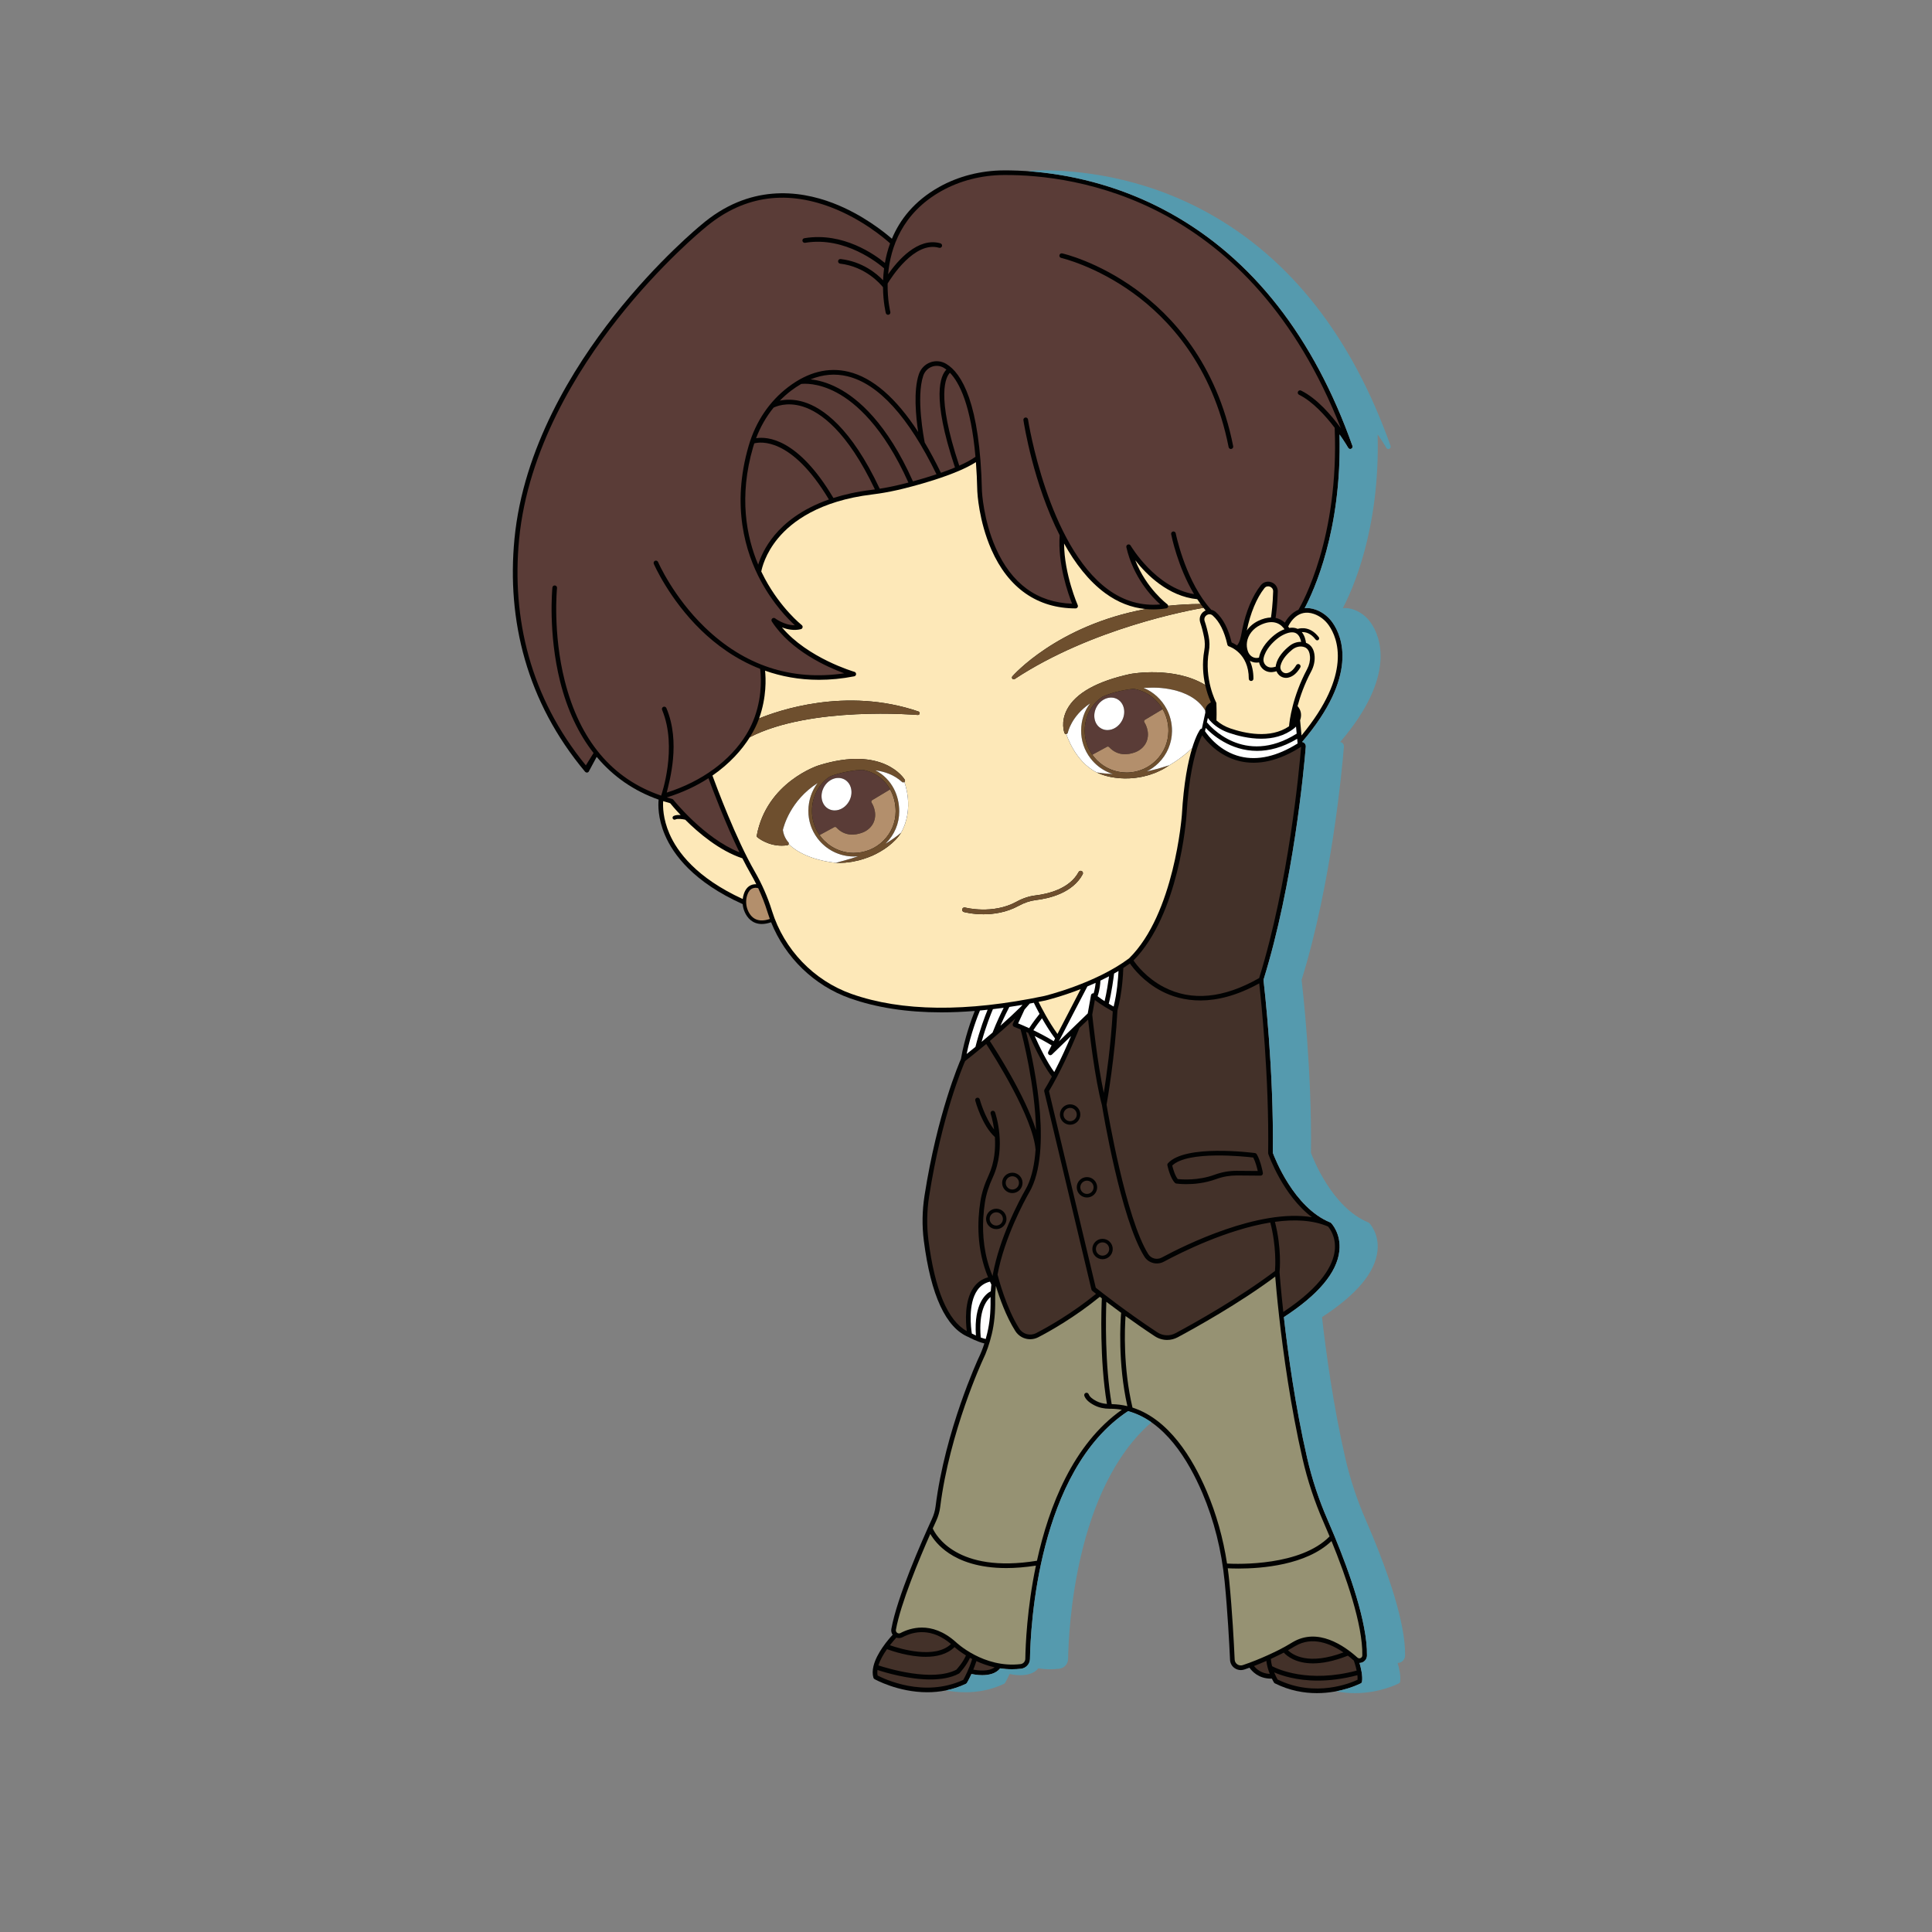 <?xml version="1.0" encoding="utf-8"?>
<!-- Generator: Adobe Illustrator 24.3.0, SVG Export Plug-In . SVG Version: 6.00 Build 0)  -->
<svg version="1.1" id="SUGA_x5F_COLORS" xmlns="http://www.w3.org/2000/svg" xmlns:xlink="http://www.w3.org/1999/xlink" x="0px"
	 y="0px" viewBox="0 0 1080 1080" style="enable-background:new 0 0 1080 1080;" xml:space="preserve">
<rect x="0" y="0" width="1080" height="1080" fill="#808080" stroke="none"/>
<style type="text/css">
	.st0{fill:#010202;}
	.st1{display:none;fill:#010202;}
	.st2{fill:#5A3C37;}
	.st3{fill:#FDE8B8;}
	.st4{fill:#433129;}
	.st5{fill:#969273;}
	.st6{fill:#B38F6C;}
	.st7{fill:#6E4F2E;}
	.st8{fill:#FFFFFF;}
	.st9{fill:#559AAE;}
</style>
<path id="FILL_x5F_000000" class="st0" d="M745.97,858.62c0-0.01,0-0.01-0.01-0.01c-1.34-3.25-2.63-6.27-3.8-8.96
	c-4.9-11.21-8.76-22.89-11.47-34.7c-6.63-28.88-10.71-58.5-12.99-78.68c19.23-12.48,29.68-24.91,31.01-36.94
	c1.08-9.77-4.41-15.45-4.64-15.68v-0.01c-0.03-0.02-0.06-0.03-0.08-0.05c-0.1-0.08-0.2-0.17-0.32-0.22c-0.01,0-0.02-0.01-0.03-0.01
	s-0.01,0-0.01,0c-20.37-8.24-31.12-36.24-32.12-38.96c0.65-45.77-4.74-92.61-5.21-96.66c16.79-54.03,22.64-118.05,23.65-130.35
	c0.08-0.94-0.38-1.82-1.18-2.31c-0.27-0.16-0.57-0.24-0.87-0.3v-0.03c31.54-36.93,22.46-58.89,17.06-66.64
	c-2.38-3.42-5.77-6.03-9.55-7.34c-2.23-0.78-4.26-0.99-6.1-0.8c4.99-9.34,20.89-43.54,19.49-97.12c3,4.27,4.82,7.4,4.86,7.48
	c0.24,0.42,0.68,0.66,1.13,0.66c0.18,0,0.37-0.04,0.54-0.12c0.62-0.29,0.91-0.99,0.69-1.62c-21.61-60.81-55.82-104.56-101.69-130.04
	c-37.98-21.11-74.63-24.07-93.16-23.97c-12.98,0.08-25.5,3.29-36.21,9.3c-14.03,7.86-21.99,18.4-26.38,28.92
	c-3.97-3.48-16.44-13.65-33.09-20c-18.77-7.15-46.8-10.8-73.75,12.44c-0.24,0.2-23.96,19.59-48.51,50.72
	c-22.69,28.76-50.75,73.74-55.64,124.66c-4.35,45.3,6.74,91.04,39.48,130.13c0.25,0.29,0.62,0.46,1,0.46c0.09,0,0.18-0.01,0.27-0.03
	c0.47-0.1,0.85-0.45,0.98-0.91l4.23-7.83c9.24,11.02,20.86,19.07,34.63,23.9c-0.28,2.75-0.53,10.31,3.55,19.84
	c4.6,10.77,15.88,26.2,43.44,38.57c0.14,1.59,0.54,3.17,1.23,4.65c1.25,2.71,3.97,6.46,9.46,6.46c1.51,0,3.24-0.3,5.2-0.97
	c7.93,19.75,24.06,35.41,44.08,42.5c14.82,5.24,31.91,7.87,51.11,7.87c6,0,12.23-0.28,18.65-0.79c-1.72,4.3-5.7,15.03-7.71,26.81
	c-1,2.26-13.23,30.67-20.37,76.41c-1.32,8.45-1.45,16.93-0.39,25.22c3.92,30.6,12.36,48.74,25.08,53.91
	c0.46,0.25,4.7,2.54,8.76,3.51c-0.95,2.96-2.02,5.66-3.21,8.08c-0.19,0.4-18.75,40.49-24.07,83.07c-0.3,2.33-0.96,4.65-1.99,6.88
	c-5.76,12.57-19.52,43.73-22.73,61.57c-0.21,1.16,0.07,2.32,0.73,3.25c-2.4,2.6-8.94,10.18-10.71,17.51
	c-0.01,0.01-0.02,0.02-0.02,0.03c-0.01,0.04-0.01,0.08-0.02,0.12c-0.51,2.2-0.6,4.37,0,6.38c0.1,0.31,0.31,0.58,0.6,0.75
	c0.18,0.1,13.04,7.35,29.51,7.35c6.79,0,14.2-1.23,21.58-4.71c0.22-0.11,0.42-0.28,0.55-0.5c0.08-0.13,1.18-1.95,2.55-4.99
	c1.28,0.27,3.53,0.65,6.02,0.65c3.58,0,7.65-0.79,10.02-3.81c2.12,0.32,4.33,0.5,6.63,0.5c1.66,0,3.36-0.09,5.11-0.3
	c2.77-0.32,4.89-2.68,4.94-5.47c0.28-17.32,4.27-105.15,54.83-138.51c20.32,5.51,33.65,27.17,41.56,45.78
	c6.52,15.32,10.7,31.97,12.44,49.5c1.65,16.69,2.59,34.55,3.01,43.71c0.08,1.91,1.03,3.62,2.6,4.69c1.03,0.71,2.22,1.07,3.42,1.07
	c0.66,0,1.32-0.11,1.96-0.32c0.97-0.33,1.94-0.67,2.9-1.01c1.35,1.96,5.03,6.11,12.04,6.11c0.15,0,0.3-0.02,0.45-0.02
	c0.64,1.28,1.13,2.09,1.19,2.19c0.12,0.21,0.31,0.37,0.53,0.48c8.26,4.1,16.34,5.46,23.45,5.46c14.13,0,24.41-5.4,24.56-5.48
	c0.36-0.19,0.61-0.54,0.67-0.94c0.5-3.15-0.58-7.66-1.4-10.45c0.55-0.01,1.1-0.12,1.63-0.35c1.55-0.67,2.53-2.15,2.55-3.84
	C764.43,907.05,754.16,878.44,745.97,858.62z"/>
<path id="OUTLINE_x5F_000000" class="st1" d="M745.97,858.62c0-0.01,0-0.01-0.01-0.01c-1.34-3.25-2.63-6.27-3.8-8.96
	c-4.9-11.21-8.76-22.89-11.47-34.7c-6.63-28.88-10.71-58.5-12.99-78.68c19.23-12.48,29.68-24.91,31.01-36.94
	c1.08-9.77-4.41-15.45-4.64-15.68v-0.01c-0.03-0.02-0.06-0.03-0.08-0.05c-0.1-0.08-0.2-0.17-0.32-0.22c-0.01,0-0.02-0.01-0.03-0.01
	s-0.01,0-0.01,0c-20.37-8.24-31.12-36.24-32.12-38.96c0.65-45.77-4.74-92.61-5.21-96.66c16.79-54.03,22.64-118.05,23.65-130.35
	c0.08-0.94-0.38-1.82-1.18-2.31c-0.27-0.16-0.57-0.24-0.87-0.3v-0.03c31.54-36.93,22.46-58.89,17.06-66.64
	c-2.38-3.42-5.77-6.03-9.55-7.34c-2.23-0.78-4.26-0.99-6.1-0.8c4.99-9.34,20.89-43.54,19.49-97.12c3,4.27,4.82,7.4,4.86,7.48
	c0.24,0.42,0.68,0.66,1.13,0.66c0.18,0,0.37-0.04,0.54-0.12c0.62-0.29,0.91-0.99,0.69-1.62c-21.61-60.81-55.82-104.56-101.69-130.04
	c-37.98-21.11-74.63-24.07-93.16-23.97c-12.98,0.08-25.5,3.29-36.21,9.3c-14.03,7.86-21.99,18.4-26.38,28.92
	c-3.97-3.48-16.44-13.65-33.09-20c-18.77-7.15-46.8-10.8-73.75,12.44c-0.24,0.2-23.96,19.59-48.51,50.72
	c-22.69,28.76-50.75,73.74-55.64,124.66c-4.35,45.3,6.74,91.04,39.48,130.13c0.25,0.29,0.62,0.46,1,0.46c0.09,0,0.18-0.01,0.27-0.03
	c0.47-0.1,0.85-0.45,0.98-0.91l4.23-7.83c9.24,11.02,20.86,19.07,34.63,23.9c-0.28,2.75-0.53,10.31,3.55,19.84
	c4.6,10.77,15.88,26.2,43.44,38.57c0.14,1.59,0.54,3.17,1.23,4.65c1.25,2.71,3.97,6.46,9.46,6.46c1.51,0,3.24-0.3,5.2-0.97
	c7.93,19.75,24.06,35.41,44.08,42.5c14.82,5.24,31.91,7.87,51.11,7.87c6,0,12.23-0.28,18.65-0.79c-1.72,4.3-5.7,15.03-7.71,26.81
	c-1,2.26-13.23,30.67-20.37,76.41c-1.32,8.45-1.45,16.93-0.39,25.22c3.92,30.6,12.36,48.74,25.08,53.91
	c0.46,0.25,4.7,2.54,8.76,3.51c-0.95,2.96-2.02,5.66-3.21,8.08c-0.19,0.4-18.75,40.49-24.07,83.07c-0.3,2.33-0.96,4.65-1.99,6.88
	c-5.76,12.57-19.52,43.73-22.73,61.57c-0.21,1.16,0.07,2.32,0.73,3.25c-2.4,2.6-8.94,10.18-10.71,17.51
	c-0.01,0.01-0.02,0.02-0.02,0.03c-0.01,0.04-0.01,0.08-0.02,0.12c-0.51,2.2-0.6,4.37,0,6.38c0.1,0.31,0.31,0.58,0.6,0.75
	c0.18,0.1,13.04,7.35,29.51,7.35c6.79,0,14.2-1.23,21.58-4.71c0.22-0.11,0.42-0.28,0.55-0.5c0.08-0.13,1.18-1.95,2.55-4.99
	c1.28,0.27,3.53,0.65,6.02,0.65c3.58,0,7.65-0.79,10.02-3.81c2.12,0.32,4.33,0.5,6.63,0.5c1.66,0,3.36-0.09,5.11-0.3
	c2.77-0.32,4.89-2.68,4.94-5.47c0.28-17.32,4.27-105.15,54.83-138.51c20.32,5.51,33.65,27.17,41.56,45.78
	c6.52,15.32,10.7,31.97,12.44,49.5c1.65,16.69,2.59,34.55,3.01,43.71c0.08,1.91,1.03,3.62,2.6,4.69c1.03,0.71,2.22,1.07,3.42,1.07
	c0.66,0,1.32-0.11,1.96-0.32c0.97-0.33,1.94-0.67,2.9-1.01c1.35,1.96,5.03,6.11,12.04,6.11c0.15,0,0.3-0.02,0.45-0.02
	c0.64,1.28,1.13,2.09,1.19,2.19c0.12,0.21,0.31,0.37,0.53,0.48c8.26,4.1,16.34,5.46,23.45,5.46c14.13,0,24.41-5.4,24.56-5.48
	c0.36-0.19,0.61-0.54,0.67-0.94c0.5-3.15-0.58-7.66-1.4-10.45c0.55-0.01,1.1-0.12,1.63-0.35c1.55-0.67,2.53-2.15,2.55-3.84
	C764.43,907.05,754.16,878.44,745.97,858.62z M746.12,699.11c-0.87,7.6-6.61,19.64-28.74,34.27c-1.4-12.78-2.03-21.18-2.11-22.21
	c0.15-1.4,1.22-13.43-2.57-28.16c10.75-1.45,21.14-1.06,29.68,2.63C743.22,686.6,747,691.36,746.12,699.11z M617.48,559.67
	c-1.31-0.85-2.66-1.79-3.91-2.77c1.26-3.72,1.52-7.18,1.57-8.72c1.61-0.77,3.22-1.58,4.82-2.42
	C619.51,549.04,618.63,554.95,617.48,559.67z M622.78,544.22c0.83-0.47,1.66-0.95,2.48-1.44c-0.2,3.99-0.83,12.31-2.72,19.89
	c-0.72-0.39-1.67-0.93-2.74-1.56C621.39,554.96,622.49,546.61,622.78,544.22z M622.04,565.36c-1.02,18.5-3.56,36.45-5.01,45.61
	c-3.67-17.03-6.23-41.53-6.46-43.77l1.46-8.2C615.77,561.94,620.27,564.42,622.04,565.36z M611.35,555.28
	c-0.2-0.03-0.42-0.02-0.63,0.05c-0.44,0.15-0.77,0.54-0.85,1l-1.81,10.18l-6.66,6.44l-9.49,9.19c4.15-8.06,11.02-21.36,15.94-30.72
	c1.51-0.63,3.05-1.29,4.61-1.99C612.33,550.9,612.04,553.02,611.35,555.28z M587.85,584.36c-1.14,2.2-1.83,3.55-1.86,3.61
	c-0.15,0.28-0.18,0.6-0.11,0.89s0.24,0.55,0.49,0.74c0.23,0.18,0.5,0.26,0.78,0.26c0.32,0,0.65-0.12,0.9-0.37l10.67-10.33
	c-2.15,5.04-5.54,12.68-9.39,20.13c-2.02-2.74-4.06-6.26-5.9-9.74c-2.08-3.93-3.88-7.81-5.04-10.42
	C581.31,580.6,584.55,582.35,587.85,584.36z M577.67,575.88c1.6-2.48,3.57-5.07,4.81-6.66c2.02,3.55,4.54,7.61,7.32,11.34
	c-0.26,0.51-0.52,1.01-0.76,1.48C585.01,579.59,581.05,577.52,577.67,575.88z M591.13,577.98c-4.94-6.86-8.99-14.74-10.57-17.94
	c1.27-0.26,2.54-0.49,3.83-0.76c0.15-0.04,8.78-2.12,19.74-6.37C599.97,560.86,594.87,570.73,591.13,577.98z M581.11,566.76
	c-1.13,1.42-3.77,4.8-5.81,8c-2.7-1.25-4.87-2.15-6.16-2.67l3.58-7.73l2.9-3.36c0.76-0.14,1.53-0.29,2.3-0.44
	C578.49,561.75,579.6,563.99,581.11,566.76z M570.67,562.76c-3.67,3.62-7.6,7.24-11.44,10.63c2.19-5.06,4.26-9.09,5-10.5
	c2.42-0.36,4.87-0.75,7.35-1.18L570.67,562.76z M554.85,577.2c-2.15,1.86-4.22,3.6-6.13,5.19c2.49-9,5.4-16.11,6.32-18.26
	c1.99-0.24,3.99-0.49,6.02-0.77C559.62,566.21,557.1,571.42,554.85,577.2z M567.54,569.36l-1.34,2.89
	c-0.15,0.33-0.16,0.71-0.02,1.04c0.14,0.34,0.41,0.6,0.75,0.72c0.04,0.02,1.38,0.52,3.59,1.47c1.15,4.31,8.1,31.31,8.62,56.23
	c-6.22-19.44-22.34-44.51-25.82-49.79C557.74,578.2,562.72,573.86,567.54,569.36z M573.57,576.82c0.39,0.18,0.8,0.37,1.22,0.57
	c1.18,2.8,7.31,16.96,13.21,24.44c-1.34,2.51-2.72,4.95-4.11,7.23c-0.18,0.29-0.24,0.64-0.16,0.98l26.39,110.82
	c0.06,0.28,0.22,0.53,0.44,0.71c0.04,0.03,0.79,0.64,2.14,1.7c-13.55,11-26.72,18.44-33.48,21.94c-3.36,1.75-7.42,0.65-9.45-2.54
	c-7.27-11.44-11.58-27.99-12.14-30.19c3.88-20.79,15.09-41.31,17.73-45.95c0.39-0.68,0.83-1.45,1.21-2.26
	C588.56,639.33,576.72,589.05,573.57,576.82z M612.54,719.83l-26.15-109.87c1.46-2.42,2.91-5.02,4.31-7.68l0.01-0.01
	c6.48-12.27,11.92-25.65,12.72-27.67l4.82-4.66c0.9,8.18,3.85,33.38,7.74,47.83c0.52,3.19,10.49,63.49,23.7,84.65
	c2.28,3.68,7.08,4.93,10.92,2.87c9.71-5.23,35.21-17.97,59.5-21.89c3.43,13.21,2.82,24.5,2.62,27.06
	c-19.82,15.09-45.46,29.35-55.62,34.8c-3.21,1.72-7.1,1.54-10.16-0.48C629.44,733.25,614.93,721.74,612.54,719.83z M708.9,644.6
	c0,0.15,0.03,0.3,0.08,0.45c0.38,1.09,8.26,23.19,24.37,35.36c-29.68-4.85-70.9,15.55-83.97,22.59c-2.63,1.41-5.92,0.56-7.49-1.95
	c-12.62-20.22-22.63-79.48-23.31-83.54c0.45-2.5,4.75-27.17,6.09-52.71c2.67-9.72,3.18-20.83,3.27-23.69
	c1.25-0.81,2.49-1.65,3.69-2.52c1.98,2.87,7.78,10.29,17.69,15.46c11.05,5.76,29.4,9.59,54.59-4.33
	C704.98,559.26,709.52,602.43,708.9,644.6z M703.88,546.75c-19.88,11.36-37.8,13.06-53.26,5.05c-9.62-4.99-15.28-12.41-16.98-14.89
	c25.49-25.82,29.47-78.93,29.63-81.22c1.23-21.43,4.47-33.81,6.87-40.29c0.72-1.97,1.38-3.4,1.87-4.37
	c2.6,3.63,9.41,11.62,20.74,14.4c10.58,2.58,22.21-0.09,34.58-7.97C726.27,430.38,720.42,493.43,703.88,546.75z M677.58,404.07
	c2.58,2.46,5.74,4.34,9.4,5.59c4.53,1.56,11.14,3.29,18.05,3.29c6.33,0,12.92-1.45,18.41-5.83c0.38-0.3,0.72-0.61,1.04-0.94
	l0.37,3.94c-29.63,18.56-49.02-4.96-49.84-5.98c-0.1-0.13-0.22-0.23-0.36-0.3l0.54-2.51C675.79,402.22,676.59,403.13,677.58,404.07z
	 M675.77,364.05c0.48-2.66,0.44-5.44-0.11-8.25c-0.6-3.07-1.35-5.97-2.25-8.6c-0.52-1.56,0.28-2.77,1.13-3.34
	c0.86-0.57,2.21-0.8,3.39,0.25c3.76,3.35,6.51,8.82,8.18,16.27c0.1,0.44,0.44,0.81,0.88,0.95c0.45,0.14,11.09,3.72,11.09,18.05
	c0,0.72,0.58,1.3,1.3,1.3c0.72,0,1.3-0.58,1.3-1.3c0-4.04-0.8-7.33-1.99-10c0.93,0.55,2.18,1.03,3.73,1.03
	c0.45,0,0.92-0.04,1.41-0.13c0.25,1.15,0.78,2.23,1.58,3.14c1.32,1.49,3.16,2.31,5.14,2.31c0.22,0,0.44,0,0.66-0.03
	c0.77-0.07,1.55-0.23,2.35-0.46c0.3,0.75,0.75,1.44,1.34,2.03c1.38,1.37,3.31,1.94,5.18,1.54c2.63-0.57,4.9-2.47,6.77-5.65
	c0.37-0.62,0.16-1.42-0.46-1.78c-0.62-0.37-1.41-0.16-1.78,0.46c-1.49,2.53-3.19,4.02-5.08,4.43c-1.02,0.22-2.04-0.09-2.8-0.85
	c-0.83-0.82-1.18-2-0.94-3.14c0.86-4.04,4.54-7.48,6.65-9.18c1.81-1.44,4.09-2.02,6.09-1.54c0.86,0.21,3.47,0.84,3.76,5.49
	c0.14,2.34-0.41,4.77-1.62,7.03c-8.28,15.58-9.83,28.87-10.09,31.92c-10.45,7.19-24.89,3.9-32.75,1.21
	c-3.02-1.04-5.63-2.56-7.82-4.48c0.05-1.34,0.14-4.64-0.04-9.51c0-0.1-0.02-0.21-0.05-0.31c0-0.01,0-0.02-0.01-0.02
	c-0.02-0.09-0.05-0.16-0.09-0.24C679.75,392.52,672.97,379.67,675.77,364.05z M697.08,358.88c0.61-3.98,3.36-7.51,7.38-9.45
	c3.56-1.73,6.7-2.1,9.32-1.12c2.13,0.79,3.5,2.34,4.26,3.44c-0.32,0.12-0.64,0.23-0.96,0.38c-1.68,0.73-3.32,1.74-4.89,3.01
	c-2.59,2.11-7.12,6.48-8.35,12.13c-0.02,0.12-0.04,0.24-0.06,0.36c-1.45,0.37-2.79,0.17-3.98-0.61c-1.26-0.81-1.91-2.08-2.24-3
	C696.98,362.39,696.82,360.65,697.08,358.88z M696.97,352.44c1.96-9.63,5.54-18.24,9.85-23.65c0.89-1.13,2.17-1.18,3.06-0.85
	c0.91,0.33,1.86,1.2,1.82,2.67c-0.22,7.32-0.9,12.46-1.23,14.58c-2.22,0.05-4.61,0.67-7.14,1.9
	C700.7,348.36,698.52,350.22,696.97,352.44z M718.12,354.51c2.83-1.24,5.05-1.37,6.6-0.39c1.66,1.06,2.35,3.22,2.63,4.69
	c-2.27-0.07-4.58,0.7-6.53,2.26c-2.92,2.34-6.6,6.08-7.57,10.67c-0.06,0.31-0.1,0.62-0.11,0.92c-0.75,0.24-1.47,0.39-2.16,0.46
	c-1.4,0.12-2.71-0.39-3.62-1.42c-0.93-1.05-1.29-2.46-0.98-3.87c1.07-4.88,5.13-8.78,7.45-10.67
	C715.21,356.04,716.66,355.15,718.12,354.51z M725.37,415.61c-11.52,7.2-22.27,9.66-31.97,7.3c-11.33-2.76-17.95-11.44-19.8-14.17
	l0.39-1.84c3.18,3.34,13.55,12.85,28.72,12.85c6.62,0,14.16-1.82,22.42-6.75l0.13,1.42c0,0,0,0,0,0.01L725.37,415.61z
	 M734.55,343.22c3.27,1.14,6.21,3.4,8.28,6.38c4.95,7.11,13.15,27.15-15.27,61.52l-0.8-8.49c0.07-0.19,0.13-0.38,0.19-0.57
	c0.79-2.73,0.22-5.25-1.61-7.35c1.44-5.4,3.79-12.18,7.63-19.41c1.43-2.68,2.09-5.59,1.91-8.42c-0.24-3.89-1.91-6.47-4.82-7.55
	c-0.17-1.38-0.7-4-2.35-5.98c1.95-0.11,4.93,0.48,7.74,4.17c0.21,0.29,0.54,0.44,0.87,0.44c0.23,0,0.47-0.08,0.67-0.23
	c0.48-0.37,0.57-1.06,0.21-1.54c-4.56-6-9.83-5.21-11.79-4.64c-1.37-0.65-2.96-0.82-4.75-0.53c-0.15-0.25-0.33-0.54-0.55-0.85
	C721.24,347.82,725.7,340.14,734.55,343.22z M369.61,444.76c-27.39-9.3-45.51-30.87-53.92-64.21c-6.77-26.83-4.34-51.61-4.31-51.86
	c0.07-0.71-0.45-1.35-1.16-1.42c-0.72-0.08-1.35,0.44-1.43,1.16c-0.02,0.25-2.5,25.42,4.36,52.68c3.96,15.76,10.24,29.1,18.65,39.83
	l-4.3,6.91c-31.17-38.02-41.53-82.46-37.32-126.31c4.82-50.27,32.6-94.78,55.05-123.26c24.37-30.92,47.91-50.17,48.18-50.38
	c20.86-17.99,44.77-22.04,71.08-12.04c17.54,6.67,30.34,17.71,33.08,20.18c-1.35,3.71-2.28,7.39-2.9,10.93
	c-5.5-4.54-23.38-17.44-45.03-13.81c-0.71,0.12-1.19,0.79-1.07,1.5c0.12,0.71,0.79,1.19,1.5,1.07
	c22.41-3.77,41.22,11.72,44.14,14.27c-0.3,2.32-0.48,4.55-0.56,6.67c-3.61-3.77-11.56-10.43-23.7-11.87
	c-0.72-0.09-1.36,0.42-1.45,1.14c-0.08,0.71,0.43,1.36,1.14,1.44c14.41,1.71,22.7,11.58,23.96,13.19
	c0.09,8.47,1.54,14.27,1.58,14.44c0.18,0.69,0.89,1.11,1.59,0.93c0.69-0.18,1.11-0.89,0.93-1.59c-0.05-0.17-1.65-6.65-1.51-15.84
	c1.89-3.14,15.05-23.95,28.78-19.99c0.69,0.19,1.41-0.2,1.61-0.89s-0.2-1.41-0.89-1.61c-12.67-3.65-24.14,9.99-29.23,17.29
	c1.3-14.81,7.69-34.12,29.77-46.51c10.33-5.79,22.41-8.89,34.96-8.96c40.4-0.25,137.91,13.34,188.35,141.52
	c-5.29-7.26-13.36-16.65-22.22-21.02c-0.65-0.32-1.43-0.06-1.74,0.59c-0.32,0.64-0.06,1.42,0.59,1.74
	c7.62,3.76,14.81,11.73,19.92,18.46c2.52,61.48-18.05,98.01-20.25,101.72c-3.59,1.51-6.13,4.55-7.59,7.21
	c-0.92-0.84-2.08-1.63-3.52-2.17c-0.54-0.21-1.1-0.35-1.67-0.47c0.36-2.28,1.02-7.4,1.23-14.74c0.07-2.34-1.31-4.38-3.52-5.18
	c-2.19-0.81-4.54-0.15-5.99,1.67c-4.64,5.84-8.34,14.69-10.4,24.93c-0.08,0.4-0.16,0.83-0.24,1.27c-0.49,2.61-1.1,5.84-2.65,7.41
	c-1.25-0.84-2.33-1.36-3-1.65c-1.81-7.65-4.78-13.35-8.83-16.96c-0.76-0.67-1.64-1.1-2.54-1.28c-0.89-0.98-1.75-1.99-2.57-3.04
	c-12.56-16.01-17.25-39.47-17.3-39.71c-0.14-0.71-0.82-1.17-1.53-1.03c-0.7,0.14-1.16,0.82-1.03,1.52
	c0.18,0.91,3.64,18.2,12.78,33.48c-21.41-3.45-35.29-26.9-35.44-27.14c-0.32-0.56-1-0.79-1.6-0.56c-0.6,0.24-0.93,0.87-0.79,1.5
	c3.89,16.92,14.23,27.76,18.95,31.97c-10.5,0.95-20.33-1.87-29.25-8.41c-33.61-24.63-44.57-94.29-44.67-94.99
	c-0.11-0.71-0.78-1.2-1.48-1.09c-0.71,0.11-1.2,0.77-1.09,1.48c0.3,2.02,5.58,35.54,20.26,64.34c-1.16,16.13,4.76,32.76,6.94,38.25
	c-19.49-0.65-33.85-11.14-42.7-31.21c-6.9-15.63-7.68-31.52-7.68-31.65c-1.09-49.56-11.44-66.06-19.93-71.17
	c-2.71-1.64-5.96-1.96-8.91-0.88c-3.02,1.1-5.35,3.5-6.41,6.58c-3.14,9.19-1.67,23.87-0.4,32.35c-12.39-19.1-25.44-30.4-38.96-33.67
	c-11.3-2.72-22.63,0.14-33.66,8.52c-10.53,8-18.18,19.33-22.11,32.76c-9.9,33.81-1.76,59.84,6.8,75.72
	c6.94,12.85,15.09,21.16,18.97,24.71c-0.04,0-0.09,0-0.14,0c-5.8,0-10.76-3.79-10.81-3.83c-0.5-0.39-1.21-0.36-1.68,0.06
	c-0.47,0.43-0.56,1.13-0.22,1.67c10.59,16.44,31.03,25.5,40.48,28.97c-29.65,4.34-55.91-4.35-78.12-25.88
	c-17.57-17.02-25.87-36.15-25.95-36.34c-0.28-0.66-1.05-0.97-1.71-0.69c-0.66,0.29-0.96,1.05-0.68,1.71
	c0.08,0.19,8.54,19.73,26.47,37.13c8.14,7.9,19.11,16.15,32.97,21.57c0.38,2.72,1.53,13.99-2.99,26.77
	c-0.31,0.87-0.64,1.74-1.01,2.6c-1.05,2.54-2.32,5.01-3.79,7.41c-8.86,14.48-24.87,26.22-44.41,32.39c1.52-6.5,7.91-28.06-0.2-47.24
	c-0.28-0.66-1.04-0.97-1.7-0.69c-0.67,0.28-0.97,1.04-0.7,1.7c8.8,21.17-0.42,47.55-0.49,47.78
	C369.62,444.66,369.62,444.71,369.61,444.76z M422.66,244.96c2.39-6.31,5.68-12.04,9.76-17.06c0.96-0.51,7.2-3.47,16.28-0.65
	c9.89,3.07,24.85,13.64,40.37,46.33c-0.61,0.08-1.23,0.18-1.84,0.25c-8.11,0.99-15.18,2.57-21.35,4.54
	C446.08,245.03,428.97,243.94,422.66,244.96z M463.36,279.21c-15.53,5.44-24.91,13.36-30.43,20.01c-5.39,6.51-7.93,12.64-9.09,16.43
	c-6.57-15.58-10.96-37.98-2.81-65.83c0.2-0.66,0.41-1.32,0.62-1.97C424.85,246.98,442.38,244.2,463.36,279.21z M449.36,224.73
	c-5.61-1.72-10.21-1.45-13.42-0.77c1.95-2,4.05-3.86,6.28-5.56c1.88-1.42,3.76-2.67,5.64-3.76c1.24-0.16,9.14-0.9,19.8,4.79
	c10.59,5.66,26.09,18.99,40.14,50.32c-1.42,0.37-2.7,0.7-3.79,0.96c-4.16,1.03-8.26,1.86-12.25,2.48
	C475.68,238.99,459.85,227.95,449.36,224.73z M468.66,217.02c-6.35-3.36-11.75-4.57-15.55-4.95c6.85-2.79,13.74-3.38,20.59-1.73
	c17.39,4.2,34.14,22.64,49.8,54.8c-4.68,1.55-9.28,2.89-13.16,3.94C495.87,236.63,479.72,222.85,468.66,217.02z M516.93,247.37
	c-0.46-2.27-4.9-25.4-0.8-37.4c0.8-2.33,2.56-4.15,4.84-4.98c2.21-0.8,4.64-0.56,6.68,0.66c0.44,0.27,0.91,0.59,1.39,0.96
	c-3.23,3.22-8.57,14.79,4.8,54.72c-2.53,1.05-5.19,2.05-7.86,2.97C523.01,258.18,519.99,252.53,516.93,247.37z M531.02,208.39
	c5.31,5.49,11.73,18.11,14.27,46.97c-2.44,1.73-5.57,3.39-9.06,4.94C522.96,220.53,528.9,210.51,531.02,208.39z M396.04,435.03
	c2.14,5.83,9.28,24.85,17.31,41.41c-19.7-7.8-36.77-29.17-36.95-29.39c-0.17-0.22-0.42-0.38-0.69-0.45c-1-0.26-1.99-0.54-2.97-0.83
	C381.79,442.96,389.52,439.24,396.04,435.03z M415.79,499.81c-0.3,0.9-0.49,1.82-0.59,2.75c-25.93-11.89-36.62-26.41-41.01-36.57
	c-3.63-8.4-3.67-15.25-3.47-18.14c1.29,0.41,2.59,0.8,3.91,1.15c0.74,0.91,2.8,3.4,5.86,6.61c-1.36-0.09-2.83-0.01-3.92,0.52
	c-0.54,0.27-0.77,0.93-0.5,1.47c0.27,0.55,0.92,0.77,1.47,0.51c1.19-0.59,3.75-0.29,5.49,0.11c7.54,7.51,19.22,17.36,31.98,21.59
	c1.54,3.06,3.1,6,4.66,8.69c1.1,1.91,2.13,3.84,3.1,5.8c-0.9-0.05-1.95,0.06-3,0.52C417.93,495.64,416.59,497.31,415.79,499.81z
	 M418.21,509.23c-1.25-2.74-1.45-5.95-0.52-8.8c0.62-1.93,1.59-3.2,2.88-3.77c1.21-0.55,2.49-0.38,3.26-0.19
	c2.03,4.31,3.75,8.73,5.15,13.21l0.13,0.41c0.38,1.22,0.79,2.42,1.23,3.61C424.56,515.66,420.48,514.16,418.21,509.23z M476,555.6
	c-21.06-7.46-37.67-24.76-44.41-46.28l-0.13-0.41c-2.33-7.47-5.54-14.78-9.54-21.71c-10.53-18.26-21.4-47.48-23.66-53.66
	c9.62-6.64,16.43-14.32,20.92-21.46c0.66-1.05,1.27-2.09,1.83-3.12c0.89-1.62,1.66-3.21,2.31-4.73c0.38-0.89,0.72-1.77,1.02-2.61
	c0.03-0.07,0.06-0.14,0.08-0.21c4.16-11.83,3.71-22.18,3.25-26.5c8.9,3.15,18.94,5.11,30.12,5.11c6.22,0,12.79-0.6,19.72-1.95
	c0.59-0.11,1.03-0.62,1.05-1.22c0.03-0.6-0.36-1.14-0.94-1.3c-0.28-0.08-26.1-7.64-40.51-24.86c2.88,1.14,6.64,1.97,10.58,1.02
	c0.48-0.12,0.85-0.5,0.96-0.99c0.11-0.49-0.08-0.99-0.47-1.3c-0.11-0.09-11.58-9.18-20.6-25.95c-0.68-1.26-1.35-2.59-2.02-3.98
	c0.32-1.76,2.15-9.96,9.48-18.74c7.62-9.12,22.91-20.75,52.51-24.34c1.2-0.14,2.42-0.31,3.64-0.5c0.04,0,0.07-0.01,0.11-0.01
	c4.32-0.66,8.79-1.54,13.33-2.66c1.45-0.36,3.22-0.81,5.21-1.34c0.05-0.01,0.09-0.02,0.14-0.03c7.22-1.93,17.32-4.93,25.85-8.57
	c0.02,0,0.03,0,0.04-0.01c0.02,0,0.04-0.02,0.06-0.03c3.6-1.54,6.91-3.19,9.61-4.93c0.38,4.99,0.65,10.41,0.78,16.36
	c0.03,0.66,0.8,16.47,7.87,32.55c9.46,21.49,25.74,32.86,47.07,32.86c0.44,0,0.85-0.23,1.09-0.59c0.24-0.37,0.28-0.84,0.1-1.24
	c-0.08-0.19-7.51-17.21-7.63-34.45c6.11,10.97,13.68,20.93,22.98,27.75c7.06,5.18,14.66,8.15,22.69,8.89
	c1.36,0.14,2.73,0.2,4.11,0.2c2.41,0,4.86-0.19,7.33-0.58c0.52-0.08,0.94-0.47,1.07-0.98c0.04-0.16,0.04-0.31,0.02-0.46
	c-0.04-0.35-0.23-0.67-0.52-0.89c-0.13-0.1-11.68-8.75-17.88-24.54c6.28,7.99,18.39,20.17,34.65,21.75c0.6,0.91,1.21,1.8,1.86,2.68
	c0.52,0.73,1.06,1.44,1.62,2.13c0.39,0.5,0.79,0.98,1.2,1.46c-0.29,0.13-0.57,0.28-0.85,0.47c-2.1,1.39-2.96,3.94-2.15,6.33
	c0.86,2.53,1.58,5.31,2.16,8.27c0.49,2.49,0.52,4.95,0.1,7.29c-1.32,7.37-0.66,14.07,0.49,19.29c0.23,1.01,0.47,1.96,0.72,2.85
	c0.88,3.14,1.87,5.52,2.49,6.88c-0.79,0.43-1.75,1.1-2.4,2.09c-0.3,0.44-0.53,0.93-0.67,1.49c-0.08,0.31-0.12,0.62-0.12,0.95
	c-0.02,0.37,0.01,0.74,0.09,1.12l-1.95,9.01c-0.37,0.03-0.73,0.21-0.95,0.51c-0.17,0.22-2.21,3.01-4.48,10.4
	c-2.25,7.31-4.71,19.11-5.76,37.35c-0.04,0.55-4.14,55.36-29.55,80.22c-18.96,14.16-47.05,20.93-47.3,20.99
	C540.26,565.89,503.99,565.5,476,555.6z M547.8,564.89c1.42-0.13,2.85-0.28,4.29-0.44c-1.47,3.58-4.48,11.45-6.81,20.76
	c-1.96,1.6-3.65,2.95-4.93,3.97C542.71,577.57,546.69,567.56,547.8,564.89z M540.44,744.09c-10.66-5.91-17.86-23-21.43-50.85
	c-1.03-8.05-0.9-16.28,0.38-24.49c6.97-44.63,18.78-72.57,20.11-75.6c1.11-0.87,5.77-4.5,11.82-9.54
	c4.43,6.8,26.04,40.79,27.58,59.06c-0.54,7.72-1.96,14.83-4.67,20.48c-0.35,0.72-0.76,1.45-1.13,2.1c-1.41,2.48-5.23,9.42-9.1,18.53
	c-3.53,8.29-7.11,18.37-8.97,28.54v0.01c-0.06,0.32-0.12,0.65-0.17,0.98c-4.82-11.49-5.74-23.06-5.18-32.59
	c0.17-3.14,0.51-6.05,0.92-8.67c0.7-4.5,2.13-9.03,4.37-13.86c7.89-17.09,1.54-35.63,1.27-36.41c-0.24-0.68-0.98-1.03-1.66-0.8
	c-0.68,0.24-1.03,0.98-0.79,1.66c0.02,0.08,1.2,3.53,1.93,8.73c-5.21-6.48-7.99-16.68-8.02-16.79c-0.19-0.7-0.9-1.11-1.6-0.92
	c-0.69,0.18-1.1,0.9-0.92,1.59c0.16,0.58,3.79,13.89,10.97,20.37c0.41,6.31-0.14,14.1-3.54,21.48c-2.34,5.05-3.84,9.81-4.58,14.54
	c-1.71,10.87-2.19,26.66,4.31,42.39c-3.37,0.9-6.1,2.82-8.13,5.72C539.03,727.16,539.8,738.98,540.44,744.09z M543.27,745.47
	c-0.48-3.01-2.26-16.6,3.07-24.23c1.74-2.49,4.12-4.09,7.06-4.79c0.26,0.55,0.5,1.09,0.77,1.64c-0.14,1.24-0.26,2.48-0.33,3.72
	c-2.55,1.3-9.54,6.58-8.3,24.75C544.57,746.12,543.76,745.72,543.27,745.47z M548.24,747.66c-1.28-14.73,2.95-20.53,5.49-22.64
	c-0.01,0.5-0.02,1.01-0.01,1.51c0.1,7-0.5,13.1-1.84,18.66c-0.27,1.13-0.56,2.23-0.86,3.31
	C550.1,748.29,549.15,747.99,548.24,747.66z M501.07,915.44c1.13,0.41,2.39,0.34,3.49-0.25c6.38-3.36,16.19-5.34,27.06,3.82
	c-8.92,8.6-28.45,2.68-34.16,0.69C498.95,917.78,500.31,916.26,501.07,915.44z M495.84,921.89c3,1.11,12.38,4.28,21.65,4.28
	c6,0,11.96-1.34,16.08-5.43c1.18,1.02,3.37,2.79,6.41,4.67c-1.64,3.8-4.71,7.24-5.4,7.98c-13.26,6.84-38.02-0.62-43.53-2.42
	C492,927.85,493.9,924.63,495.84,921.89z M538.46,939.08c-22.06,10.18-44.37-0.63-47.85-2.45c-0.22-0.98-0.24-2.03-0.11-3.1
	c4.31,1.42,17.28,5.31,29.57,5.31c5.79,0,11.42-0.86,15.92-3.25c0.12-0.06,0.23-0.14,0.33-0.24c0.17-0.18,3.85-4.03,5.91-8.61
	c0.4,0.22,0.8,0.44,1.22,0.66C541.54,933.49,539.15,937.88,538.46,939.08z M544.08,933.34c0.58-1.43,1.17-3.03,1.73-4.77
	c2.98,1.38,6.4,2.63,10.17,3.47C552.69,934.55,546.81,933.84,544.08,933.34z M573.16,927.3c-0.03,1.5-1.16,2.77-2.65,2.94
	c-20.7,2.43-35.95-12.11-36.14-12.29c-0.01-0.01-0.02-0.02-0.03-0.03c-6.87-6.16-13.43-8.1-18.98-8.1c-5,0-9.18,1.58-12.01,3.07
	c-0.6,0.32-1.28,0.27-1.83-0.13c-0.55-0.41-0.81-1.05-0.69-1.71c2.66-14.77,13.08-39.69,19.22-53.57
	c1.54,2.68,4.68,6.98,10.46,10.84c6.12,4.09,16.22,8.24,32,8.24c4.94,0,10.46-0.42,16.57-1.36
	C574.1,899.07,573.28,919.77,573.16,927.3z M579.66,872.47c-44.89,7.3-56.69-14.6-58.25-18.05c0.77-1.71,1.44-3.18,1.96-4.32
	c1.13-2.47,1.87-5.04,2.2-7.64c5.26-42.16,23.66-81.89,23.83-82.26c2.01-4.09,3.7-8.93,5.01-14.41c1.38-5.77,2.01-12.08,1.91-19.3
	c-0.04-2.51,0.11-5.08,0.38-7.67c1.96,6.49,5.64,17,10.87,25.24c1.88,2.95,5.03,4.58,8.29,4.58c1.53,0,3.09-0.36,4.56-1.12
	c6.92-3.59,20.48-11.25,34.39-22.61c0.35,0.28,0.73,0.57,1.12,0.88c-0.22,4.76-1.34,34.29,2.85,59.02c-2.11-0.17-4.06-0.66-5.8-1.54
	c-2.39-1.21-3.9-2.55-4.38-3.86c-0.24-0.67-0.99-1.02-1.66-0.78c-0.68,0.25-1.03,0.99-0.78,1.67c0.71,1.97,2.61,3.75,5.64,5.29
	c2.5,1.27,5.33,1.91,8.43,1.91c0.11,0,0.22,0,0.34,0c2.25,0,4.43,0.2,6.54,0.56C599.84,807.29,586.34,842.1,579.66,872.47z
	 M621.44,784.92c-3.88-22.4-3.29-49.07-2.99-57.2c2.35,1.78,5.14,3.87,8.27,6.16c-0.38,4.42-1.98,27.81,3.49,52.16
	C627.42,785.36,624.49,784.99,621.44,784.92z M674.55,833.61c-7.94-18.65-21.2-40.27-41.48-46.76c-5.28-22.39-4.36-44.25-3.88-51.18
	c4.88,3.52,10.43,7.4,16.33,11.28c2.1,1.39,4.51,2.09,6.92,2.09c2.03,0,4.05-0.5,5.9-1.49c9.97-5.35,34.77-19.13,54.52-33.93
	c0.3,3.73,0.98,11.61,2.17,22.16c0,0.04,0,0.07,0.01,0.11c2.28,20.27,6.38,50.33,13.11,79.64c2.75,11.97,6.66,23.8,11.62,35.16
	c1.08,2.47,2.26,5.22,3.48,8.17c-16.2,16.54-50.92,15.53-57.32,15.18C683.75,859.84,679.93,846.27,674.55,833.61z M701.01,931.31
	c2.41-0.93,4.74-1.9,6.9-2.85c0.29,2.66,1.08,5.21,1.9,7.28C705.01,935.5,702.26,932.91,701.01,931.31z M711.11,931.41
	c-0.35-1.3-0.61-2.69-0.69-4.07c2.19-1.01,4.17-1.97,5.85-2.81c0.46-0.23,0.92-0.47,1.37-0.71c1.74,1.9,6.62,6.02,16.36,6.02
	c5.09,0,11.52-1.15,19.49-4.31c1.23,0.95,2.34,1.89,3.33,2.77c0.28,0.8,1.03,3.08,1.55,5.58
	C731.26,941.09,713.98,932.93,711.11,931.41z M720,922.52c1.16-0.66,2.31-1.33,3.43-2l0.55-0.32c9.52-5.64,19.64-1.54,27.02,3.52
	C731.4,931.03,722.68,925.14,720,922.52z M758.88,939c-3.66,1.74-23.53,10.16-44.69-0.14c-0.35-0.61-1.15-2.08-1.92-3.99
	c4.12,1.8,12.45,4.6,24.37,4.6c6.39,0,13.81-0.82,22.15-3.02C758.89,937.35,758.93,938.22,758.88,939z M760.56,926.88
	c-0.6,0.26-1.26,0.15-1.75-0.29c-7.51-6.77-22.18-16.89-36.16-8.63l-0.54,0.32c-2.27,1.35-4.62,2.74-7.01,3.93
	c-1.84,0.92-4.06,1.99-6.53,3.11c-4.09,1.85-8.87,3.82-13.82,5.48c-1.05,0.36-2.17,0.2-3.08-0.42c-0.89-0.61-1.43-1.58-1.48-2.66
	c-0.41-9.19-1.36-27.11-3.02-43.86c-0.24-2.41-0.52-4.81-0.85-7.18c1.34,0.07,3.43,0.15,6.06,0.15c12.68,0,37.85-1.85,51.94-15.37
	c7.97,19.5,17.5,46.55,17.23,63.92C761.54,926.05,761.17,926.61,760.56,926.88z M701.55,644.57c-1.59-0.21-39.02-5.03-48.67,5.71
	c-0.27,0.31-0.39,0.73-0.3,1.14c0.15,0.72,1.57,7.16,4.23,9.82c0.2,0.2,0.46,0.33,0.73,0.37c0.2,0.03,2.35,0.34,5.65,0.34
	c4.25,0,10.38-0.52,16.64-2.82c3.76-1.38,7.64-2.03,11.52-2.04l13.32,0.11c0.39,0,0.75-0.17,0.99-0.46c0.25-0.29,0.36-0.68,0.3-1.06
	c-0.05-0.27-1.13-6.56-3.46-10.49C702.29,644.85,701.95,644.62,701.55,644.57z M691.37,654.49c-4.19-0.03-8.38,0.71-12.43,2.2
	c-9.25,3.4-18.47,2.64-20.57,2.4c-1.47-1.77-2.61-5.55-3.09-7.54c8.79-8.43,40.38-5.07,45.29-4.48c1.26,2.39,2.1,5.63,2.52,7.51
	L691.37,654.49z M592.23,142.63c0.16-0.7,0.85-1.14,1.55-0.98c0.8,0.17,19.75,4.56,41.16,20.05c19.75,14.28,45.22,41.1,54.42,87.73
	c0.14,0.71-0.32,1.39-1.02,1.53c-0.09,0.02-0.17,0.03-0.25,0.03c-0.61,0-1.16-0.43-1.28-1.05c-9.03-45.8-34.02-72.12-53.4-86.14
	c-20.98-15.17-40.01-19.57-40.2-19.62C592.51,144.02,592.07,143.33,592.23,142.63z M616.32,692.5c-3.14,0-5.7,2.56-5.7,5.71
	c0,3.14,2.56,5.7,5.7,5.7c3.15,0,5.71-2.56,5.71-5.7C622.03,695.06,619.47,692.5,616.32,692.5z M616.32,701.91
	c-2.04,0-3.7-1.66-3.7-3.7c0-2.05,1.66-3.71,3.7-3.71c2.05,0,3.71,1.66,3.71,3.71C620.03,700.25,618.37,701.91,616.32,701.91z
	 M613.32,663.71c0-3.15-2.56-5.71-5.7-5.71c-3.15,0-5.71,2.56-5.71,5.71c0,3.14,2.56,5.7,5.71,5.7
	C610.76,669.41,613.32,666.85,613.32,663.71z M607.62,667.41c-2.05,0-3.71-1.66-3.71-3.7c0-2.05,1.66-3.71,3.71-3.71
	c2.04,0,3.7,1.66,3.7,3.71C611.32,665.75,609.66,667.41,607.62,667.41z M603.91,623.03c0-3.15-2.56-5.7-5.71-5.7
	c-3.14,0-5.7,2.55-5.7,5.7c0,3.15,2.56,5.71,5.7,5.71C601.35,628.74,603.91,626.18,603.91,623.03z M598.2,626.74
	c-2.04,0-3.7-1.66-3.7-3.71c0-2.04,1.66-3.7,3.7-3.7c2.05,0,3.71,1.66,3.71,3.7C601.91,625.08,600.25,626.74,598.2,626.74z
	 M565.91,666.95c3.14,0,5.7-2.56,5.7-5.71s-2.56-5.7-5.7-5.7c-3.15,0-5.71,2.55-5.71,5.7S562.76,666.95,565.91,666.95z
	 M565.91,657.54c2.04,0,3.7,1.66,3.7,3.7c0,2.05-1.66,3.71-3.7,3.71c-2.05,0-3.71-1.66-3.71-3.71
	C562.2,659.2,563.86,657.54,565.91,657.54z M556.93,675.68c-2.95,0-5.39,2.25-5.68,5.13c-0.02,0.19-0.03,0.38-0.03,0.58
	c0,3.15,2.56,5.7,5.71,5.7c2.56,0,4.72-1.68,5.44-4.01c0.17-0.53,0.26-1.1,0.26-1.69C562.63,678.24,560.08,675.68,556.93,675.68z
	 M556.93,685.09c-2.05,0-3.71-1.66-3.71-3.7c0-2.05,1.66-3.71,3.71-3.71c2.04,0,3.7,1.66,3.7,3.71
	C560.63,683.43,558.97,685.09,556.93,685.09z"/>
<path id="CODE_x5F_5A3C37" class="st2" d="M640.04,402.37l9.89-5.92c-3.43-5.96-9.35-10.31-16.38-11.42
	c-6.93,0.81-12.57,2.38-17.15,4.36c-0.01,0-0.01,0.01-0.01,0.01c-6.28,4.1-9.95,10.94-10.02,18.87c-0.04,4.95,1.45,9.67,4.24,13.64
	l8.2-4.45c0.4-0.21,0.9-0.14,1.21,0.2c4.72,5.04,10.44,4.36,14.42,2.91c2.95-1.09,5.29-3.21,6.42-5.83
	c2.43-5.63-1.1-10.9-1.13-10.95c-0.16-0.23-0.22-0.51-0.16-0.78C639.63,402.74,639.8,402.51,640.04,402.37z M627.22,402.81
	c-0.88,1.67-2.14,3-3.56,3.91c-1.43,0.91-3.02,1.4-4.6,1.4c-1.16,0-2.3-0.27-3.35-0.83c-1.94-1.02-3.28-2.86-3.78-5.17
	c-0.49-2.25-0.12-4.69,1.04-6.87c2.42-4.56,7.58-6.56,11.51-4.48C628.41,392.86,629.63,398.26,627.22,402.81z M487.55,447.29
	l10.04-6.01c-3.22-5.77-8.74-9.85-15.55-10.96c-9.31,0.39-17.08,3.35-17.22,3.4c-0.36,0.15-0.71,0.3-1.06,0.45
	c-6.12,4.01-9.8,11.12-9.87,19.02c-0.04,5.07,1.54,9.78,4.26,13.63l8.18-4.44c0.4-0.21,0.9-0.13,1.21,0.2
	c4.72,5.04,10.44,4.36,14.42,2.91c2.95-1.08,5.29-3.21,6.42-5.82c2.43-5.63-1.1-10.91-1.14-10.96c-0.15-0.23-0.21-0.51-0.15-0.78
	S487.32,447.43,487.55,447.29z M474.73,447.74c-0.89,1.66-2.13,2.99-3.56,3.9c-1.42,0.91-3.01,1.4-4.59,1.4
	c-1.16,0-2.3-0.27-3.36-0.83c-3.92-2.08-5.15-7.49-2.73-12.04c1.15-2.18,2.97-3.85,5.11-4.71c2.19-0.87,4.47-0.79,6.4,0.23
	c1.93,1.03,3.27,2.87,3.77,5.18C476.26,443.12,475.89,445.56,474.73,447.74z M726.17,220.67c-0.65-0.32-0.91-1.1-0.59-1.74
	c0.31-0.65,1.09-0.91,1.74-0.59c8.86,4.37,16.93,13.76,22.22,21.02C699.1,111.18,601.59,97.59,561.19,97.84
	c-12.55,0.07-24.63,3.17-34.96,8.96c-22.08,12.39-28.47,31.7-29.77,46.51c5.09-7.3,16.56-20.94,29.23-17.29
	c0.69,0.2,1.09,0.92,0.89,1.61s-0.92,1.08-1.61,0.89c-13.73-3.96-26.89,16.85-28.78,19.99c-0.14,9.19,1.46,15.67,1.51,15.84
	c0.18,0.7-0.24,1.41-0.93,1.59c-0.7,0.18-1.41-0.24-1.59-0.93c-0.04-0.17-1.49-5.97-1.58-14.44c-1.26-1.61-9.55-11.48-23.96-13.19
	c-0.71-0.08-1.22-0.73-1.14-1.44c0.09-0.72,0.73-1.23,1.45-1.14c12.14,1.44,20.09,8.1,23.7,11.87c0.08-2.12,0.26-4.35,0.56-6.67
	c-2.92-2.55-21.73-18.04-44.14-14.27c-0.71,0.12-1.38-0.36-1.5-1.07c-0.12-0.71,0.36-1.38,1.07-1.5
	c21.65-3.63,39.53,9.27,45.03,13.81c0.62-3.54,1.55-7.22,2.9-10.93c-2.74-2.47-15.54-13.51-33.08-20.18
	c-26.31-10-50.22-5.95-71.08,12.04c-0.27,0.21-23.81,19.46-48.18,50.38c-22.45,28.48-50.23,72.99-55.05,123.26
	c-4.21,43.85,6.15,88.29,37.32,126.31l4.3-6.91c-8.41-10.73-14.69-24.07-18.65-39.83c-6.86-27.26-4.38-52.43-4.36-52.68
	c0.08-0.72,0.71-1.24,1.43-1.16c0.71,0.07,1.23,0.71,1.16,1.42c-0.03,0.25-2.46,25.03,4.31,51.86
	c8.41,33.34,26.53,54.91,53.92,64.21c0.01-0.05,0.01-0.1,0.02-0.15c0.07-0.23,9.29-26.61,0.49-47.78c-0.27-0.66,0.03-1.42,0.7-1.7
	c0.66-0.28,1.42,0.03,1.7,0.69c8.11,19.18,1.72,40.74,0.2,47.24c19.54-6.17,35.55-17.91,44.41-32.39c1.47-2.4,2.74-4.87,3.79-7.41
	c0.37-0.86,0.7-1.73,1.01-2.6c4.52-12.78,3.37-24.05,2.99-26.77c-13.86-5.42-24.83-13.67-32.97-21.57
	c-17.93-17.4-26.39-36.94-26.47-37.13c-0.28-0.66,0.02-1.42,0.68-1.71c0.66-0.28,1.43,0.03,1.71,0.69
	c0.08,0.19,8.38,19.32,25.95,36.34c22.21,21.53,48.47,30.22,78.12,25.88c-9.45-3.47-29.89-12.53-40.48-28.97
	c-0.34-0.54-0.25-1.24,0.22-1.67c0.47-0.42,1.18-0.45,1.68-0.06c0.05,0.04,5.01,3.83,10.81,3.83c0.05,0,0.1,0,0.14,0
	c-3.88-3.55-12.03-11.86-18.97-24.71c-8.56-15.88-16.7-41.91-6.8-75.72c3.93-13.43,11.58-24.76,22.11-32.76
	c11.03-8.38,22.36-11.24,33.66-8.52c13.52,3.27,26.57,14.57,38.96,33.67c-1.27-8.48-2.74-23.16,0.4-32.35
	c1.06-3.08,3.39-5.48,6.41-6.58c2.95-1.08,6.2-0.76,8.91,0.88c8.49,5.11,18.84,21.61,19.93,71.17c0,0.13,0.78,16.02,7.68,31.65
	c8.85,20.07,23.21,30.56,42.7,31.21c-2.18-5.49-8.1-22.12-6.94-38.25c-14.68-28.8-19.96-62.32-20.26-64.34
	c-0.11-0.71,0.38-1.37,1.09-1.48c0.7-0.11,1.37,0.38,1.48,1.09c0.1,0.7,11.06,70.36,44.67,94.99c8.92,6.54,18.75,9.36,29.25,8.41
	c-4.72-4.21-15.06-15.05-18.95-31.97c-0.14-0.63,0.19-1.26,0.79-1.5c0.6-0.23,1.28,0,1.6,0.56c0.15,0.24,14.03,23.69,35.44,27.14
	c-9.14-15.28-12.6-32.57-12.78-33.48c-0.13-0.7,0.33-1.38,1.03-1.52c0.71-0.14,1.39,0.32,1.53,1.03c0.05,0.24,4.74,23.7,17.3,39.71
	c0.82,1.05,1.68,2.06,2.57,3.04c0.9,0.18,1.78,0.61,2.54,1.28c4.05,3.61,7.02,9.31,8.83,16.96c0.67,0.29,1.75,0.81,3,1.65
	c1.55-1.57,2.16-4.8,2.65-7.41c0.08-0.44,0.16-0.87,0.24-1.27c2.06-10.24,5.76-19.09,10.4-24.93c1.45-1.82,3.8-2.48,5.99-1.67
	c2.21,0.8,3.59,2.84,3.52,5.18c-0.21,7.34-0.87,12.46-1.23,14.74c0.57,0.12,1.13,0.26,1.67,0.47c1.44,0.54,2.6,1.33,3.52,2.17
	c1.46-2.66,4-5.7,7.59-7.21c2.2-3.71,22.77-40.24,20.25-101.72C740.98,232.4,733.79,224.43,726.17,220.67z M688.34,250.96
	c-0.09,0.02-0.17,0.03-0.25,0.03c-0.61,0-1.16-0.43-1.28-1.05c-9.03-45.8-34.02-72.12-53.4-86.14
	c-20.98-15.17-40.01-19.57-40.2-19.62c-0.7-0.16-1.14-0.85-0.98-1.55c0.16-0.7,0.85-1.14,1.55-0.98c0.8,0.17,19.75,4.56,41.16,20.05
	c19.75,14.28,45.22,41.1,54.42,87.73C689.5,250.14,689.04,250.82,688.34,250.96z M531.02,208.39c5.31,5.49,11.73,18.11,14.27,46.97
	c-2.44,1.73-5.57,3.39-9.06,4.94C522.96,220.53,528.9,210.51,531.02,208.39z M533.84,261.33c-2.53,1.05-5.19,2.05-7.86,2.97
	c-2.97-6.12-5.99-11.77-9.05-16.93c-0.46-2.27-4.9-25.4-0.8-37.4c0.8-2.33,2.56-4.15,4.84-4.98c2.21-0.8,4.64-0.56,6.68,0.66
	c0.44,0.27,0.91,0.59,1.39,0.96C525.81,209.83,520.47,221.4,533.84,261.33z M523.5,265.14c-4.68,1.55-9.28,2.89-13.16,3.94
	c-14.47-32.45-30.62-46.23-41.68-52.06c-6.35-3.36-11.75-4.57-15.55-4.95c6.85-2.79,13.74-3.38,20.59-1.73
	C491.09,214.54,507.84,232.98,523.5,265.14z M507.8,269.75c-1.42,0.37-2.7,0.7-3.79,0.96c-4.16,1.03-8.26,1.86-12.25,2.48
	c-16.08-34.2-31.91-45.24-42.4-48.46c-5.61-1.72-10.21-1.45-13.42-0.77c1.95-2,4.05-3.86,6.28-5.56c1.88-1.42,3.76-2.67,5.64-3.76
	c1.24-0.16,9.14-0.9,19.8,4.79C478.25,225.09,493.75,238.42,507.8,269.75z M465.88,278.37c-19.8-33.34-36.91-34.43-43.22-33.41
	c2.39-6.31,5.68-12.04,9.76-17.06c0.96-0.51,7.2-3.47,16.28-0.65c9.89,3.07,24.85,13.64,40.37,46.33c-0.61,0.08-1.23,0.18-1.84,0.25
	C479.12,274.82,472.05,276.4,465.88,278.37z M463.36,279.21c-15.53,5.44-24.91,13.36-30.43,20.01c-5.39,6.51-7.93,12.64-9.09,16.43
	c-6.57-15.58-10.96-37.98-2.81-65.83c0.2-0.66,0.41-1.32,0.62-1.97C424.85,246.98,442.38,244.2,463.36,279.21z M396.04,435.03
	c2.14,5.83,9.28,24.85,17.31,41.41c-19.7-7.8-36.77-29.17-36.95-29.39c-0.17-0.22-0.42-0.38-0.69-0.45c-1-0.26-1.99-0.54-2.97-0.83
	C381.79,442.96,389.52,439.24,396.04,435.03z"/>
<path id="CODE_x5F_FDE8B8" class="st3" d="M631.75,376.78c1.08-0.2,24.61-4.39,41.95,6.1c-1.15-5.22-1.81-11.92-0.49-19.29
	c0.42-2.34,0.39-4.8-0.1-7.29c-0.58-2.96-1.3-5.74-2.16-8.27c-0.81-2.39,0.05-4.94,2.15-6.33c0.28-0.19,0.56-0.34,0.85-0.47
	c-0.41-0.48-0.81-0.96-1.2-1.46c-7.69,1.3-62.34,11.37-105.53,39.81c-0.16,0.11-0.35,0.16-0.54,0.16c-0.28,0-0.56-0.11-0.75-0.33
	c-0.33-0.38-0.34-0.93-0.02-1.31c0.29-0.34,24.87-28.5,74.58-37.64c-8.03-0.74-15.63-3.71-22.69-8.89
	c-9.3-6.82-16.87-16.78-22.98-27.75c0.12,17.24,7.55,34.26,7.63,34.45c0.18,0.4,0.14,0.87-0.1,1.24c-0.24,0.36-0.65,0.59-1.09,0.59
	c-21.33,0-37.61-11.37-47.07-32.86c-7.07-16.08-7.84-31.89-7.87-32.55c-0.13-5.95-0.4-11.37-0.78-16.36
	c-2.7,1.74-6.01,3.39-9.61,4.93c-0.02,0.01-0.04,0.03-0.06,0.03c-0.01,0.01-0.02,0.01-0.04,0.01c-8.53,3.64-18.63,6.64-25.85,8.57
	c-0.05,0.01-0.09,0.02-0.14,0.03c-1.99,0.53-3.76,0.98-5.21,1.34c-4.54,1.12-9.01,2-13.33,2.66c-0.04,0-0.07,0.01-0.11,0.01
	c-1.22,0.19-2.44,0.36-3.64,0.5c-29.6,3.59-44.89,15.22-52.51,24.34c-7.33,8.78-9.16,16.98-9.48,18.74
	c0.67,1.39,1.34,2.72,2.02,3.98c9.02,16.77,20.49,25.86,20.6,25.95c0.39,0.31,0.58,0.81,0.47,1.3c-0.11,0.49-0.48,0.87-0.96,0.99
	c-3.94,0.95-7.7,0.12-10.58-1.02c14.41,17.22,40.23,24.78,40.51,24.86c0.58,0.16,0.97,0.7,0.94,1.3c-0.02,0.6-0.46,1.11-1.05,1.22
	c-6.93,1.35-13.5,1.95-19.72,1.95c-11.18,0-21.22-1.96-30.12-5.11c0.46,4.32,0.91,14.67-3.25,26.5c-0.02,0.07-0.05,0.14-0.08,0.21
	c10.12-4.19,48.37-17.82,89.09-3.89c0.48,0.17,0.76,0.66,0.65,1.16c-0.1,0.49-0.56,0.83-1.06,0.78c-0.6-0.05-59.73-5.14-93.84,12.41
	c-4.49,7.14-11.3,14.82-20.92,21.46c2.26,6.18,13.13,35.4,23.66,53.66c4,6.93,7.21,14.24,9.54,21.71l0.13,0.41
	c6.74,21.52,23.35,38.82,44.41,46.28c27.99,9.9,64.26,10.29,107.82,1.14c0.25-0.06,28.34-6.83,47.3-20.99
	c25.41-24.86,29.51-79.67,29.55-80.22c1.05-18.24,3.51-30.04,5.76-37.35c-6.29,6.05-12.81,9.63-12.81,9.63
	c-1.46,0.95-2.95,1.92-4.53,2.7c-1.59,0.74-3.18,1.54-4.87,2.06c-1.65,0.66-3.37,1.05-5.09,1.49c-0.86,0.24-1.75,0.32-2.62,0.48
	c-0.87,0.14-1.75,0.3-2.63,0.37c-3.53,0.37-7.11,0.31-10.61-0.18c-3.5-0.48-6.97-1.34-10.12-2.92
	c-12.36-6.07-17.08-21.47-17.08-21.47c-0.47,0.05-0.87-0.22-1.03-0.63c-0.1-0.25-2.31-6.13,1.52-13.27
	C601.39,387.46,613.23,380.84,631.75,376.78z M503.7,465.48c-1.81,2.97-4.37,5.43-7.12,7.56c-2.76,2.14-5.82,3.86-8.99,5.32
	c-3.22,1.33-6.53,2.48-9.95,3.1c-1.69,0.42-3.43,0.52-5.14,0.76c-1.73,0.12-3.46,0.15-5.18,0.12c-19.18-2.08-26.4-10.52-26.4-10.52
	c-0.12,0.35-0.43,0.61-0.8,0.67c-1.1,0.17-2.17,0.24-3.19,0.24c-7.96,0-13.32-4.49-13.57-4.7c-0.27-0.24-0.4-0.59-0.33-0.95
	c5.58-29.95,34.35-39.15,34.64-39.24c35.98-11.22,47.62,7.24,48.1,8.03c0.25,0.42,0.16,0.97-0.23,1.29
	C505.54,437.16,511.4,451.84,503.7,465.48z M602.94,487.48c0.34-0.64,1.13-0.87,1.76-0.54c0.63,0.34,0.87,1.13,0.53,1.77
	c-5.65,10.53-18.81,13.56-26.15,14.43c-3.18,0.38-6.43,1.46-9.64,3.22c-6.82,3.73-13.99,4.72-19.67,4.72
	c-6.19,0-10.62-1.17-10.97-1.26c-0.69-0.19-1.1-0.91-0.91-1.6s0.9-1.1,1.6-0.91c0.15,0.04,15.4,4.05,28.71-3.23
	c3.5-1.92,7.06-3.1,10.58-3.52C585.62,499.75,597.85,496.97,602.94,487.48z M634.62,313.21c6.28,7.99,18.39,20.17,34.65,21.75
	c0.6,0.91,1.21,1.8,1.86,2.68c-6.33,0.03-12.36,0.39-18.11,1c-0.04-0.35-0.23-0.67-0.52-0.89
	C652.37,337.65,640.82,329,634.62,313.21z M727.56,411.12l-0.8-8.49c0.07-0.19,0.13-0.38,0.19-0.57c0.79-2.73,0.22-5.25-1.61-7.35
	c1.44-5.4,3.79-12.18,7.63-19.41c1.43-2.68,2.09-5.59,1.91-8.42c-0.24-3.89-1.91-6.47-4.82-7.55c-0.17-1.38-0.7-4-2.35-5.98
	c1.95-0.11,4.93,0.48,7.74,4.17c0.21,0.29,0.54,0.44,0.87,0.44c0.23,0,0.47-0.08,0.67-0.23c0.48-0.37,0.57-1.06,0.21-1.54
	c-4.56-6-9.83-5.21-11.79-4.64c-1.37-0.65-2.96-0.82-4.75-0.53c-0.15-0.25-0.33-0.54-0.55-0.85c1.13-2.35,5.59-10.03,14.44-6.95
	c3.27,1.14,6.21,3.4,8.28,6.38C747.78,356.71,755.98,376.75,727.56,411.12z M730.67,374.08c-8.28,15.58-9.83,28.87-10.09,31.92
	c-10.45,7.19-24.89,3.9-32.75,1.21c-3.02-1.04-5.63-2.56-7.82-4.48c0.05-1.34,0.14-4.64-0.04-9.51c0-0.1-0.02-0.21-0.05-0.31
	c0-0.01,0-0.02-0.01-0.02c-0.02-0.09-0.05-0.16-0.09-0.24c-0.07-0.13-6.85-12.98-4.05-28.6c0.48-2.66,0.44-5.44-0.11-8.25
	c-0.6-3.07-1.35-5.97-2.25-8.6c-0.52-1.56,0.28-2.77,1.13-3.34c0.86-0.57,2.21-0.8,3.39,0.25c3.76,3.35,6.51,8.82,8.18,16.27
	c0.1,0.44,0.44,0.81,0.88,0.95c0.45,0.14,11.09,3.72,11.09,18.05c0,0.72,0.58,1.3,1.3,1.3c0.72,0,1.3-0.58,1.3-1.3
	c0-4.04-0.8-7.33-1.99-10c0.93,0.55,2.18,1.03,3.73,1.03c0.45,0,0.92-0.04,1.41-0.13c0.25,1.15,0.78,2.23,1.58,3.14
	c1.32,1.49,3.16,2.31,5.14,2.31c0.22,0,0.44,0,0.66-0.03c0.77-0.07,1.55-0.23,2.35-0.46c0.3,0.75,0.75,1.44,1.34,2.03
	c1.38,1.37,3.31,1.94,5.18,1.54c2.63-0.57,4.9-2.47,6.77-5.65c0.37-0.62,0.16-1.42-0.46-1.78c-0.62-0.37-1.41-0.16-1.78,0.46
	c-1.49,2.53-3.19,4.02-5.08,4.43c-1.02,0.22-2.04-0.09-2.8-0.85c-0.83-0.82-1.18-2-0.94-3.14c0.86-4.04,4.54-7.48,6.65-9.18
	c1.81-1.44,4.09-2.02,6.09-1.54c0.86,0.21,3.47,0.84,3.76,5.49C732.43,369.39,731.88,371.82,730.67,374.08z M713.83,357.16
	c1.38-1.12,2.83-2.01,4.29-2.65c2.83-1.24,5.05-1.37,6.6-0.39c1.66,1.06,2.35,3.22,2.63,4.69c-2.27-0.07-4.58,0.7-6.53,2.26
	c-2.92,2.34-6.6,6.08-7.57,10.67c-0.06,0.31-0.1,0.62-0.11,0.92c-0.75,0.24-1.47,0.39-2.16,0.46c-1.4,0.12-2.71-0.39-3.62-1.42
	c-0.93-1.05-1.29-2.46-0.98-3.87C707.45,362.95,711.51,359.05,713.83,357.16z M697.56,364.02c-0.58-1.63-0.74-3.37-0.48-5.14
	c0.61-3.98,3.36-7.51,7.38-9.45c3.56-1.73,6.7-2.1,9.32-1.12c2.13,0.79,3.5,2.34,4.26,3.44c-0.32,0.12-0.64,0.23-0.96,0.38
	c-1.68,0.73-3.32,1.74-4.89,3.01c-2.59,2.11-7.12,6.48-8.35,12.13c-0.02,0.12-0.04,0.24-0.06,0.36c-1.45,0.37-2.79,0.17-3.98-0.61
	C698.54,366.21,697.89,364.94,697.56,364.02z M696.97,352.44c1.96-9.63,5.54-18.24,9.85-23.65c0.89-1.13,2.17-1.18,3.06-0.85
	c0.91,0.33,1.86,1.2,1.82,2.67c-0.22,7.32-0.9,12.46-1.23,14.58c-2.22,0.05-4.61,0.67-7.14,1.9
	C700.7,348.36,698.52,350.22,696.97,352.44z M584.39,559.28c0.15-0.04,8.78-2.12,19.74-6.37c-4.16,7.95-9.26,17.82-13,25.07
	c-4.94-6.86-8.99-14.74-10.57-17.94C581.83,559.78,583.1,559.55,584.39,559.28z M419.67,488.5c1.1,1.91,2.13,3.84,3.1,5.8
	c-0.9-0.05-1.95,0.06-3,0.52c-1.84,0.82-3.18,2.49-3.98,4.99c-0.3,0.9-0.49,1.82-0.59,2.75c-25.93-11.89-36.62-26.41-41.01-36.57
	c-3.63-8.4-3.67-15.25-3.47-18.14c1.29,0.41,2.59,0.8,3.91,1.15c0.74,0.91,2.8,3.4,5.86,6.61c-1.36-0.09-2.83-0.01-3.92,0.52
	c-0.54,0.27-0.77,0.93-0.5,1.47c0.27,0.55,0.92,0.77,1.47,0.51c1.19-0.59,3.75-0.29,5.49,0.11c7.54,7.51,19.22,17.36,31.98,21.59
	C416.55,482.87,418.11,485.81,419.67,488.5z"/>
<path id="CODE_x5F_433129" class="st4" d="M633.64,536.91c25.49-25.82,29.47-78.93,29.63-81.22c1.23-21.43,4.47-33.81,6.87-40.29
	c0.72-1.97,1.38-3.4,1.87-4.37c2.6,3.63,9.41,11.62,20.74,14.4c10.58,2.58,22.21-0.09,34.58-7.97
	c-1.06,12.92-6.91,75.97-23.45,129.29c-19.88,11.36-37.8,13.06-53.26,5.05C641,546.81,635.34,539.39,633.64,536.91z M758.79,936.45
	c-8.34,2.2-15.76,3.02-22.15,3.02c-11.92,0-20.25-2.8-24.37-4.6c0.77,1.91,1.57,3.38,1.92,3.99c21.16,10.3,41.03,1.88,44.69,0.14
	C758.93,938.22,758.89,937.35,758.79,936.45z M758.37,933.88c-0.52-2.5-1.27-4.78-1.55-5.58c-0.99-0.88-2.1-1.82-3.33-2.77
	c-7.97,3.16-14.4,4.31-19.49,4.31c-9.74,0-14.62-4.12-16.36-6.02c-0.45,0.24-0.91,0.48-1.37,0.71c-1.68,0.84-3.66,1.8-5.85,2.81
	c0.08,1.38,0.34,2.77,0.69,4.07C713.98,932.93,731.26,941.09,758.37,933.88z M712.7,683.01c3.79,14.73,2.72,26.76,2.57,28.16
	c0.08,1.03,0.71,9.43,2.11,22.21c22.13-14.63,27.87-26.67,28.74-34.27c0.88-7.75-2.9-12.51-3.74-13.47
	C733.84,681.95,723.45,681.56,712.7,683.01z M723.98,920.2l-0.55,0.32c-1.12,0.67-2.27,1.34-3.43,2c2.68,2.62,11.4,8.51,31,1.2
	C743.62,918.66,733.5,914.56,723.98,920.2z M618.58,617.51c0.45-2.5,4.75-27.17,6.09-52.71c2.67-9.72,3.18-20.83,3.27-23.69
	c1.25-0.81,2.49-1.65,3.69-2.52c1.98,2.87,7.78,10.29,17.69,15.46c11.05,5.76,29.4,9.59,54.59-4.33c1.07,9.54,5.61,52.71,4.99,94.88
	c0,0.15,0.03,0.3,0.08,0.45c0.38,1.09,8.26,23.19,24.37,35.36c-29.68-4.85-70.9,15.55-83.97,22.59c-2.63,1.41-5.92,0.56-7.49-1.95
	C629.27,680.83,619.26,621.57,618.58,617.51z M652.58,651.42c0.15,0.72,1.57,7.16,4.23,9.82c0.2,0.2,0.46,0.33,0.73,0.37
	c0.2,0.03,2.35,0.34,5.65,0.34c4.25,0,10.38-0.52,16.64-2.82c3.76-1.38,7.64-2.03,11.52-2.04l13.32,0.11c0.39,0,0.75-0.17,0.99-0.46
	c0.25-0.29,0.36-0.68,0.3-1.06c-0.05-0.27-1.13-6.56-3.46-10.49c-0.21-0.34-0.55-0.57-0.95-0.62c-1.59-0.21-39.02-5.03-48.67,5.71
	C652.61,650.59,652.49,651.01,652.58,651.42z M712.73,710.46c-19.82,15.09-45.46,29.35-55.62,34.8c-3.21,1.72-7.1,1.54-10.16-0.48
	c-17.51-11.53-32.02-23.04-34.41-24.95l-26.15-109.87c1.46-2.42,2.91-5.02,4.31-7.68l0.01-0.01c6.48-12.27,11.92-25.65,12.72-27.67
	l4.82-4.66c0.9,8.18,3.85,33.38,7.74,47.83c0.52,3.19,10.49,63.49,23.7,84.65c2.28,3.68,7.08,4.93,10.92,2.87
	c9.71-5.23,35.21-17.97,59.5-21.89C713.54,696.61,712.93,707.9,712.73,710.46z M598.2,628.74c3.15,0,5.71-2.56,5.71-5.71
	c0-3.15-2.56-5.7-5.71-5.7c-3.14,0-5.7,2.55-5.7,5.7C592.5,626.18,595.06,628.74,598.2,628.74z M607.62,669.41
	c3.14,0,5.7-2.56,5.7-5.7c0-3.15-2.56-5.71-5.7-5.71c-3.15,0-5.71,2.56-5.71,5.71C601.91,666.85,604.47,669.41,607.62,669.41z
	 M622.03,698.21c0-3.15-2.56-5.71-5.71-5.71c-3.14,0-5.7,2.56-5.7,5.71c0,3.14,2.56,5.7,5.7,5.7
	C619.47,703.91,622.03,701.35,622.03,698.21z M701.01,931.31c1.25,1.6,4,4.19,8.8,4.43c-0.82-2.07-1.61-4.62-1.9-7.28
	C705.75,929.41,703.42,930.38,701.01,931.31z M678.94,656.69c4.05-1.49,8.24-2.23,12.43-2.2l11.72,0.09
	c-0.42-1.88-1.26-5.12-2.52-7.51c-4.91-0.59-36.5-3.95-45.29,4.48c0.48,1.99,1.62,5.77,3.09,7.54
	C660.47,659.33,669.69,660.09,678.94,656.69z M622.04,565.36c-1.77-0.94-6.27-3.42-10.01-6.36l-1.46,8.2
	c0.23,2.24,2.79,26.74,6.46,43.77C618.48,601.81,621.02,583.86,622.04,565.36z M616.32,694.5c-2.04,0-3.7,1.66-3.7,3.71
	c0,2.04,1.66,3.7,3.7,3.7c2.05,0,3.71-1.66,3.71-3.7C620.03,696.16,618.37,694.5,616.32,694.5z M610.12,720.86l-26.39-110.82
	c-0.08-0.34-0.02-0.69,0.16-0.98c1.39-2.28,2.77-4.72,4.11-7.23c-5.9-7.48-12.03-21.64-13.21-24.44c-0.42-0.2-0.83-0.39-1.22-0.57
	c3.15,12.23,14.99,62.51,3,87.45c-0.38,0.81-0.82,1.58-1.21,2.26c-2.64,4.64-13.85,25.16-17.73,45.95
	c0.56,2.2,4.87,18.75,12.14,30.19c2.03,3.19,6.09,4.29,9.45,2.54c6.76-3.5,19.93-10.94,33.48-21.94c-1.35-1.06-2.1-1.67-2.14-1.7
	C610.34,721.39,610.18,721.14,610.12,720.86z M607.62,660c-2.05,0-3.71,1.66-3.71,3.71c0,2.04,1.66,3.7,3.71,3.7
	c2.04,0,3.7-1.66,3.7-3.7C611.32,661.66,609.66,660,607.62,660z M598.2,619.33c-2.04,0-3.7,1.66-3.7,3.7c0,2.05,1.66,3.71,3.7,3.71
	c2.05,0,3.71-1.66,3.71-3.71C601.91,620.99,600.25,619.33,598.2,619.33z M519.01,693.24c-1.03-8.05-0.9-16.28,0.38-24.49
	c6.97-44.63,18.78-72.57,20.11-75.6c1.11-0.87,5.77-4.5,11.82-9.54c4.43,6.8,26.04,40.79,27.58,59.06
	c-0.54,7.72-1.96,14.83-4.67,20.48c-0.35,0.72-0.76,1.45-1.13,2.1c-1.41,2.48-5.23,9.42-9.1,18.53c-3.53,8.29-7.11,18.37-8.97,28.54
	v0.01c-0.06,0.32-0.12,0.65-0.17,0.98c-4.82-11.49-5.74-23.06-5.18-32.59c0.17-3.14,0.51-6.05,0.92-8.67
	c0.7-4.5,2.13-9.03,4.37-13.86c7.89-17.09,1.54-35.63,1.27-36.41c-0.24-0.68-0.98-1.03-1.66-0.8c-0.68,0.24-1.03,0.98-0.79,1.66
	c0.02,0.08,1.2,3.53,1.93,8.73c-5.21-6.48-7.99-16.68-8.02-16.79c-0.19-0.7-0.9-1.11-1.6-0.92c-0.69,0.18-1.1,0.9-0.92,1.59
	c0.16,0.58,3.79,13.89,10.97,20.37c0.41,6.31-0.14,14.1-3.54,21.48c-2.34,5.05-3.84,9.81-4.58,14.54
	c-1.71,10.87-2.19,26.66,4.31,42.39c-3.37,0.9-6.1,2.82-8.13,5.72c-5.18,7.41-4.41,19.23-3.77,24.34
	C529.78,738.18,522.58,721.09,519.01,693.24z M562.37,683.08c0.17-0.53,0.26-1.1,0.26-1.69c0-3.15-2.55-5.71-5.7-5.71
	c-2.95,0-5.39,2.25-5.68,5.13c-0.02,0.19-0.03,0.38-0.03,0.58c0,3.15,2.56,5.7,5.71,5.7C559.49,687.09,561.65,685.41,562.37,683.08z
	 M560.2,661.24c0,3.15,2.56,5.71,5.71,5.71c3.14,0,5.7-2.56,5.7-5.71s-2.56-5.7-5.7-5.7C562.76,655.54,560.2,658.09,560.2,661.24z
	 M570.52,575.48c-2.21-0.95-3.55-1.45-3.59-1.47c-0.34-0.12-0.61-0.38-0.75-0.72c-0.14-0.33-0.13-0.71,0.02-1.04l1.34-2.89
	c-4.82,4.5-9.8,8.84-14.22,12.56c3.48,5.28,19.6,30.35,25.82,49.79C578.62,606.79,571.67,579.79,570.52,575.48z M565.91,664.95
	c2.04,0,3.7-1.66,3.7-3.71c0-2.04-1.66-3.7-3.7-3.7c-2.05,0-3.71,1.66-3.71,3.7C562.2,663.29,563.86,664.95,565.91,664.95z
	 M556.93,677.68c-2.05,0-3.71,1.66-3.71,3.71c0,2.04,1.66,3.7,3.71,3.7c2.04,0,3.7-1.66,3.7-3.7
	C560.63,679.34,558.97,677.68,556.93,677.68z M544.08,933.34c2.73,0.5,8.61,1.21,11.9-1.3c-3.77-0.84-7.19-2.09-10.17-3.47
	C545.25,930.31,544.66,931.91,544.08,933.34z M536.32,935.35c-0.1,0.1-0.21,0.18-0.33,0.24c-4.5,2.39-10.13,3.25-15.92,3.25
	c-12.29,0-25.26-3.89-29.57-5.31c-0.13,1.07-0.11,2.12,0.11,3.1c3.48,1.82,25.79,12.63,47.85,2.45c0.69-1.2,3.08-5.59,4.99-11.68
	c-0.42-0.22-0.82-0.44-1.22-0.66C540.17,931.32,536.49,935.17,536.32,935.35z M534.58,933.39c0.69-0.74,3.76-4.18,5.4-7.98
	c-3.04-1.88-5.23-3.65-6.41-4.67c-4.12,4.09-10.08,5.43-16.08,5.43c-9.27,0-18.65-3.17-21.65-4.28c-1.94,2.74-3.84,5.96-4.79,9.08
	C496.56,932.77,521.32,940.23,534.58,933.39z M531.62,919.01c-10.87-9.16-20.68-7.18-27.06-3.82c-1.1,0.59-2.36,0.66-3.49,0.25
	c-0.76,0.82-2.12,2.34-3.61,4.26C503.17,921.69,522.7,927.61,531.62,919.01z"/>
<path id="CODE_x5F_969273" class="st5" d="M744.32,861.46c7.97,19.5,17.5,46.55,17.23,63.92c-0.01,0.67-0.38,1.23-0.99,1.5
	c-0.6,0.26-1.26,0.15-1.75-0.29c-7.51-6.77-22.18-16.89-36.16-8.63l-0.54,0.32c-2.27,1.35-4.62,2.74-7.01,3.93
	c-1.84,0.92-4.06,1.99-6.53,3.11c-4.09,1.85-8.87,3.82-13.82,5.48c-1.05,0.36-2.17,0.2-3.08-0.42c-0.89-0.61-1.43-1.58-1.48-2.66
	c-0.41-9.19-1.36-27.11-3.02-43.86c-0.24-2.41-0.52-4.81-0.85-7.18c1.34,0.07,3.43,0.15,6.06,0.15
	C705.06,876.83,730.23,874.98,744.32,861.46z M728.15,815.53c-6.73-29.31-10.83-59.37-13.11-79.64c-0.01-0.04-0.01-0.07-0.01-0.11
	c-1.19-10.55-1.87-18.43-2.17-22.16c-19.75,14.8-44.55,28.58-54.52,33.93c-1.85,0.99-3.87,1.49-5.9,1.49c-2.41,0-4.82-0.7-6.92-2.09
	c-5.9-3.88-11.45-7.76-16.33-11.28c-0.48,6.93-1.4,28.79,3.88,51.18c20.28,6.49,33.54,28.11,41.48,46.76
	c5.38,12.66,9.2,26.23,11.38,40.43c6.4,0.35,41.12,1.36,57.32-15.18c-1.22-2.95-2.4-5.7-3.48-8.17
	C734.81,839.33,730.9,827.5,728.15,815.53z M618.45,727.72c-0.3,8.13-0.89,34.8,2.99,57.2c3.05,0.07,5.98,0.44,8.77,1.12
	c-5.47-24.35-3.87-47.74-3.49-52.16C623.59,731.59,620.8,729.5,618.45,727.72z M620.23,787.5c-3.1,0-5.93-0.64-8.43-1.91
	c-3.03-1.54-4.93-3.32-5.64-5.29c-0.25-0.68,0.1-1.42,0.78-1.67c0.67-0.24,1.42,0.11,1.66,0.78c0.48,1.31,1.99,2.65,4.38,3.86
	c1.74,0.88,3.69,1.37,5.8,1.54c-4.19-24.73-3.07-54.26-2.85-59.02c-0.39-0.31-0.77-0.6-1.12-0.88
	c-13.91,11.36-27.47,19.02-34.39,22.61c-1.47,0.76-3.03,1.12-4.56,1.12c-3.26,0-6.41-1.63-8.29-4.58
	c-5.23-8.24-8.91-18.75-10.87-25.24c-0.27,2.59-0.42,5.16-0.38,7.67c0.1,7.22-0.53,13.53-1.91,19.3c-1.31,5.48-3,10.32-5.01,14.41
	c-0.17,0.37-18.57,40.1-23.83,82.26c-0.33,2.6-1.07,5.17-2.2,7.64c-0.52,1.14-1.19,2.61-1.96,4.32
	c1.56,3.45,13.36,25.35,58.25,18.05c6.68-30.37,20.18-65.18,47.45-84.41c-2.11-0.36-4.29-0.56-6.54-0.56
	C620.45,787.5,620.34,787.5,620.23,787.5z M562.51,876.56c-15.78,0-25.88-4.15-32-8.24c-5.78-3.86-8.92-8.16-10.46-10.84
	c-6.14,13.88-16.56,38.8-19.22,53.57c-0.12,0.66,0.14,1.3,0.69,1.71c0.55,0.4,1.23,0.45,1.83,0.13c2.83-1.49,7.01-3.07,12.01-3.07
	c5.55,0,12.11,1.94,18.98,8.1c0.01,0.01,0.02,0.02,0.03,0.03c0.19,0.18,15.44,14.72,36.14,12.29c1.49-0.17,2.62-1.44,2.65-2.94
	c0.12-7.53,0.94-28.23,5.92-52.1C572.97,876.14,567.45,876.56,562.51,876.56z"/>
<path id="CODE_x5F_B38F6C" class="st6" d="M498.48,443.08c1.42,3.14,2.19,6.7,2.19,10.51c-0.01,6.19-2.44,12.01-6.87,16.39
	c-4.47,4.44-10.42,6.83-16.72,6.8c-7.1-0.06-13.45-3.3-17.7-8.35c-0.43-0.52-0.85-1.05-1.23-1.61l8.18-4.44
	c0.4-0.21,0.9-0.13,1.21,0.2c4.72,5.04,10.44,4.36,14.42,2.91c2.95-1.08,5.29-3.21,6.42-5.82c2.43-5.63-1.1-10.91-1.14-10.96
	c-0.15-0.23-0.21-0.51-0.15-0.78s0.23-0.5,0.46-0.64l10.04-6.01C497.91,441.86,498.21,442.46,498.48,443.08z M650.86,398.22
	c-0.28-0.6-0.59-1.19-0.93-1.77l-9.89,5.92c-0.24,0.14-0.41,0.37-0.47,0.64c-0.06,0.27,0,0.55,0.16,0.78
	c0.03,0.05,3.56,5.32,1.13,10.95c-1.13,2.62-3.47,4.74-6.42,5.83c-3.98,1.45-9.7,2.13-14.42-2.91c-0.31-0.34-0.81-0.41-1.21-0.2
	l-8.2,4.45c0.39,0.55,0.8,1.08,1.25,1.6c0.38,0.47,0.79,0.92,1.22,1.36c4.38,4.45,10.24,6.93,16.48,6.99
	c0.84,0.01,1.67-0.03,2.49-0.11c5.32-0.51,10.26-2.81,14.11-6.61c4.46-4.38,6.94-10.23,6.99-16.48
	C653.18,404.95,652.36,401.4,650.86,398.22z M428.98,509.68c-1.4-4.48-3.12-8.9-5.15-13.21c-0.77-0.19-2.05-0.36-3.26,0.19
	c-1.29,0.57-2.26,1.84-2.88,3.77c-0.93,2.85-0.73,6.06,0.52,8.8c2.27,4.93,6.35,6.43,12.13,4.47c-0.44-1.19-0.85-2.39-1.23-3.61
	L428.98,509.68z"/>
<path id="CODE_x5F_6E4F2E" class="st7" d="M565.93,379.41c-0.33-0.38-0.34-0.93-0.02-1.31c0.29-0.34,24.87-28.5,74.58-37.64
	c1.36,0.14,2.73,0.2,4.11,0.2c2.41,0,4.86-0.19,7.33-0.58c0.52-0.08,0.94-0.47,1.07-0.98c0.04-0.16,0.04-0.31,0.02-0.46
	c5.75-0.61,11.78-0.97,18.11-1c0.52,0.73,1.06,1.44,1.62,2.13c-7.69,1.3-62.34,11.37-105.53,39.81c-0.16,0.11-0.35,0.16-0.54,0.16
	C566.4,379.74,566.12,379.63,565.93,379.41z M505.77,435.87c0.25,0.42,0.16,0.97-0.23,1.29c-0.38,0.31-0.94,0.3-1.31-0.04
	c-4.3-3.95-9.6-5.82-14.9-6.51c4.51,2.29,8.13,5.96,10.46,10.54c1.85,3.65,2.88,7.89,2.88,12.44c-0.01,6.73-2.66,13.05-7.46,17.81
	c-0.09,0.09-0.18,0.18-0.28,0.26c0.17-0.09,0.34-0.19,0.51-0.29c2.86-1.75,5.65-3.64,8.26-5.89c-1.81,2.97-4.37,5.43-7.12,7.56
	c-2.76,2.14-5.82,3.86-8.99,5.32c-3.22,1.33-6.53,2.48-9.95,3.1c-1.69,0.42-3.43,0.52-5.14,0.76c-1.73,0.12-3.46,0.15-5.18,0.12
	c1.66-0.54,3.32-0.91,4.95-1.38l2.44-0.72l1.22-0.34l1.2-0.4c0.8-0.27,1.6-0.54,2.4-0.78c0.05-0.02,0.1-0.03,0.15-0.05
	c-0.79,0.07-1.59,0.11-2.39,0.11c-0.08,0-0.15,0-0.22,0c-8.11-0.07-15.32-3.96-19.91-9.94c-0.07-0.08-0.13-0.16-0.19-0.24v-0.01
	c-3.23-4.29-5.13-9.64-5.08-15.42c0.05-5.8,1.91-11.2,5.17-15.45c-15.38,9.78-19.07,24.63-19.43,26.24
	c0.52,4.24,3.02,6.81,3.05,6.84c0.26,0.26,0.36,0.66,0.24,1.02c-0.12,0.35-0.43,0.61-0.8,0.67c-1.1,0.17-2.17,0.24-3.19,0.24
	c-7.96,0-13.32-4.49-13.57-4.7c-0.27-0.24-0.4-0.59-0.33-0.95c5.58-29.95,34.35-39.15,34.64-39.24
	C493.65,416.62,505.29,435.08,505.77,435.87z M482.04,430.32c-9.31,0.39-17.08,3.35-17.22,3.4c-0.36,0.15-0.71,0.3-1.06,0.45
	c-6.12,4.01-9.8,11.12-9.87,19.02c-0.04,5.07,1.54,9.78,4.26,13.63c0.38,0.56,0.8,1.09,1.23,1.61c4.25,5.05,10.6,8.29,17.7,8.35
	c6.3,0.03,12.25-2.36,16.72-6.8c4.43-4.38,6.86-10.2,6.87-16.39c0-3.81-0.77-7.37-2.19-10.51c-0.27-0.62-0.57-1.22-0.89-1.8
	C494.37,435.51,488.85,431.43,482.04,430.32z M676.91,392.61c-0.79,0.43-1.75,1.1-2.4,2.09c-0.3,0.44-0.53,0.93-0.67,1.49
	c-0.08,0.31-0.12,0.62-0.12,0.95c-8.21-13.68-29.66-12.75-29.88-12.74c-1.59,0.01-3.13,0.06-4.61,0.14
	c5.56,2.26,10.12,6.48,12.91,11.77c1.96,3.71,3.05,7.93,3.01,12.37c-0.06,6.78-2.75,13.14-7.59,17.89c-1.94,1.9-4.12,3.46-6.49,4.64
	l0.09-0.02c0.84-0.15,1.65-0.39,2.49-0.56c1.68-0.35,3.31-0.86,4.97-1.31c1.68-0.44,3.28-1.07,5-1.51c-1.46,0.95-2.95,1.92-4.53,2.7
	c-1.59,0.74-3.18,1.54-4.87,2.06c-1.65,0.66-3.37,1.05-5.09,1.49c-0.86,0.24-1.75,0.32-2.62,0.48c-0.87,0.14-1.75,0.3-2.63,0.37
	c-3.53,0.37-7.11,0.31-10.61-0.18c-3.5-0.48-6.97-1.34-10.12-2.92c3,0.47,5.97,0.74,8.94,0.87c-3.91-1.23-7.48-3.41-10.43-6.41
	c-0.74-0.75-1.43-1.54-2.05-2.37c-0.06-0.06-0.11-0.14-0.16-0.22c0,0,0-0.01,0-0.01c-3.34-4.43-5.13-9.79-5.08-15.42
	c0.05-5.71,1.82-10.9,5.02-15.06c-10.62,7.19-12.41,16.18-12.44,16.33c-0.08,0.44-0.44,0.78-0.88,0.82
	c-0.47,0.05-0.87-0.22-1.03-0.63c-0.1-0.25-2.31-6.13,1.52-13.27c4.83-8.98,16.67-15.6,35.19-19.66c1.08-0.2,24.61-4.39,41.95,6.1
	c0.23,1.01,0.47,1.96,0.72,2.85C675.3,388.87,676.29,391.25,676.91,392.61z M633.55,385.03c-6.93,0.81-12.57,2.38-17.15,4.36
	c-0.01,0-0.01,0.01-0.01,0.01c-6.28,4.1-9.95,10.94-10.02,18.87c-0.04,4.95,1.45,9.67,4.24,13.64c0.39,0.55,0.8,1.08,1.25,1.6
	c0.38,0.47,0.79,0.92,1.22,1.36c4.38,4.45,10.24,6.93,16.48,6.99c0.84,0.01,1.67-0.03,2.49-0.11c5.32-0.51,10.26-2.81,14.11-6.61
	c4.46-4.38,6.94-10.23,6.99-16.48c0.03-3.71-0.79-7.26-2.29-10.44c-0.28-0.6-0.59-1.19-0.93-1.77
	C646.5,390.49,640.58,386.14,633.55,385.03z M604.7,486.94c-0.63-0.33-1.42-0.1-1.76,0.54c-5.09,9.49-17.32,12.27-24.16,13.08
	c-3.52,0.42-7.08,1.6-10.58,3.52c-13.31,7.28-28.56,3.27-28.71,3.23c-0.7-0.19-1.41,0.22-1.6,0.91s0.22,1.41,0.91,1.6
	c0.35,0.09,4.78,1.26,10.97,1.26c5.68,0,12.85-0.99,19.67-4.72c3.21-1.76,6.46-2.84,9.64-3.22c7.34-0.87,20.5-3.9,26.15-14.43
	C605.57,488.07,605.33,487.28,604.7,486.94z M513.43,397.73c-40.72-13.93-78.97-0.3-89.09,3.89c-0.3,0.84-0.64,1.72-1.02,2.61
	c-0.65,1.52-1.42,3.11-2.31,4.73c-0.56,1.03-1.17,2.07-1.83,3.12c34.11-17.55,93.24-12.46,93.84-12.41c0.5,0.05,0.96-0.29,1.06-0.78
	C514.19,398.39,513.91,397.9,513.43,397.73z"/>
<path id="CODE_x5F_FFFFFF" class="st8" d="M477.29,478.78c0.8,0,1.6-0.04,2.39-0.11c-0.05,0.02-0.1,0.03-0.15,0.05
	c-0.8,0.24-1.6,0.51-2.4,0.78l-1.2,0.4l-1.22,0.34l-2.44,0.72c-1.63,0.47-3.29,0.84-4.95,1.38c-19.18-2.08-26.4-10.52-26.4-10.52
	c0.12-0.36,0.02-0.76-0.24-1.02c-0.03-0.03-2.53-2.6-3.05-6.84c0.36-1.61,4.05-16.46,19.43-26.24c-3.26,4.25-5.12,9.65-5.17,15.45
	c-0.05,5.78,1.85,11.13,5.08,15.42v0.01c0.05,0.09,0.12,0.18,0.19,0.24c4.59,5.98,11.8,9.87,19.91,9.94
	C477.14,478.78,477.21,478.78,477.29,478.78z M587.15,589.86c-0.28,0-0.55-0.08-0.78-0.26c-0.25-0.19-0.42-0.45-0.49-0.74
	s-0.04-0.61,0.11-0.89c0.03-0.06,0.72-1.41,1.86-3.61c-3.3-2.01-6.54-3.76-9.46-5.23c1.16,2.61,2.96,6.49,5.04,10.42
	c1.84,3.48,3.88,7,5.9,9.74c3.85-7.45,7.24-15.09,9.39-20.13l-10.67,10.33C587.8,589.74,587.47,589.86,587.15,589.86z
	 M611.66,426.27c-0.74-0.75-1.43-1.54-2.05-2.37c-3.45-4.47-5.29-9.92-5.24-15.65c0.05-5.71,1.82-10.9,5.02-15.06
	c-10.62,7.19-12.41,16.18-12.44,16.33c-0.08,0.44-0.44,0.78-0.88,0.82c0,0,4.72,15.4,17.08,21.47c3,0.47,5.97,0.74,8.94,0.87
	C618.18,431.45,614.61,429.27,611.66,426.27z M724.85,410.12l-0.37-3.94c-0.32,0.33-0.66,0.64-1.04,0.94
	c-5.49,4.38-12.08,5.83-18.41,5.83c-6.91,0-13.52-1.73-18.05-3.29c-3.66-1.25-6.82-3.13-9.4-5.59c-0.99-0.94-1.79-1.85-2.39-2.74
	l-0.54,2.51c0.14,0.07,0.26,0.17,0.36,0.3C675.83,405.16,695.22,428.68,724.85,410.12z M673.72,397.14
	c-8.21-13.68-29.66-12.75-29.88-12.74c-1.59,0.01-3.13,0.06-4.61,0.14c5.56,2.26,10.12,6.48,12.91,11.77
	c1.96,3.71,3.05,7.93,3.01,12.37c-0.06,6.78-2.75,13.14-7.59,17.89c-1.94,1.9-4.12,3.46-6.49,4.64l0.09-0.02
	c0.84-0.15,1.65-0.39,2.49-0.56c1.68-0.35,3.31-0.86,4.97-1.31c1.68-0.44,3.28-1.07,5-1.51c0,0,6.52-3.58,12.81-9.63
	c2.27-7.39,4.31-10.18,4.48-10.4c0.22-0.3,0.58-0.48,0.95-0.51l1.95-9.01C673.73,397.88,673.7,397.51,673.72,397.14z M504.23,437.12
	c-4.3-3.95-9.6-5.82-14.9-6.51c4.51,2.29,8.13,5.96,10.46,10.54c1.85,3.65,2.88,7.89,2.88,12.44c-0.01,6.73-2.66,13.05-7.46,17.81
	c-0.09,0.09-0.18,0.18-0.28,0.26c0.17-0.09,0.34-0.19,0.51-0.29c2.86-1.75,5.65-3.64,8.26-5.89c7.7-13.64,1.84-28.32,1.84-28.32
	C505.16,437.47,504.6,437.46,504.23,437.12z M725.26,414.43c0-0.01,0-0.01,0-0.01l-0.13-1.42c-8.26,4.93-15.8,6.75-22.42,6.75
	c-15.17,0-25.54-9.51-28.72-12.85l-0.39,1.84c1.85,2.73,8.47,11.41,19.8,14.17c9.7,2.36,20.45-0.1,31.97-7.3L725.26,414.43z
	 M624.48,390.77c-3.93-2.08-9.09-0.08-11.51,4.48c-1.16,2.18-1.53,4.62-1.04,6.87c0.5,2.31,1.84,4.15,3.78,5.17
	c1.05,0.56,2.19,0.83,3.35,0.83c1.58,0,3.17-0.49,4.6-1.4c1.42-0.91,2.68-2.24,3.56-3.91C629.63,398.26,628.41,392.86,624.48,390.77
	z M619.8,561.11c1.07,0.63,2.02,1.17,2.74,1.56c1.89-7.58,2.52-15.9,2.72-19.89c-0.82,0.49-1.65,0.97-2.48,1.44
	C622.49,546.61,621.39,554.96,619.8,561.11z M615.14,548.18c-0.05,1.54-0.31,5-1.57,8.72c1.25,0.98,2.6,1.92,3.91,2.77
	c1.15-4.72,2.03-10.63,2.48-13.91C618.36,546.6,616.75,547.41,615.14,548.18z M591.91,582.14l9.49-9.19l6.66-6.44l1.81-10.18
	c0.08-0.46,0.41-0.85,0.85-1c0.21-0.07,0.43-0.08,0.63-0.05c0.69-2.26,0.98-4.38,1.11-5.85c-1.56,0.7-3.1,1.36-4.61,1.99
	C602.93,560.78,596.06,574.08,591.91,582.14z M589.8,580.56c-2.78-3.73-5.3-7.79-7.32-11.34c-1.24,1.59-3.21,4.18-4.81,6.66
	c3.38,1.64,7.34,3.71,11.37,6.16C589.28,581.57,589.54,581.07,589.8,580.56z M577.92,560.56c-0.77,0.15-1.54,0.3-2.3,0.44l-2.9,3.36
	l-3.58,7.73c1.29,0.52,3.46,1.42,6.16,2.67c2.04-3.2,4.68-6.58,5.81-8C579.6,563.99,578.49,561.75,577.92,560.56z M571.58,561.71
	c-2.48,0.43-4.93,0.82-7.35,1.18c-0.74,1.41-2.81,5.44-5,10.5c3.84-3.39,7.77-7.01,11.44-10.63L571.58,561.71z M555.04,564.13
	c-0.92,2.15-3.83,9.26-6.32,18.26c1.91-1.59,3.98-3.33,6.13-5.19c2.25-5.78,4.77-10.99,6.21-13.84
	C559.03,563.64,557.03,563.89,555.04,564.13z M546.34,721.24c-5.33,7.63-3.55,21.22-3.07,24.23c0.49,0.25,1.3,0.65,2.27,1.09
	c-1.24-18.17,5.75-23.45,8.3-24.75c0.07-1.24,0.19-2.48,0.33-3.72c-0.27-0.55-0.51-1.09-0.77-1.64
	C550.46,717.15,548.08,718.75,546.34,721.24z M548.24,747.66c0.91,0.33,1.86,0.63,2.78,0.84c0.3-1.08,0.59-2.18,0.86-3.31
	c1.34-5.56,1.94-11.66,1.84-18.66c-0.01-0.5,0-1.01,0.01-1.51C551.19,727.13,546.96,732.93,548.24,747.66z M552.09,564.45
	c-1.44,0.16-2.87,0.31-4.29,0.44c-1.11,2.67-5.09,12.68-7.45,24.29c1.28-1.02,2.97-2.37,4.93-3.97
	C547.61,575.9,550.62,568.03,552.09,564.45z M463.22,452.21c1.06,0.56,2.2,0.83,3.36,0.83c1.58,0,3.17-0.49,4.59-1.4
	c1.43-0.91,2.67-2.24,3.56-3.9c1.16-2.18,1.53-4.62,1.04-6.87c-0.5-2.31-1.84-4.15-3.77-5.18c-1.93-1.02-4.21-1.1-6.4-0.23
	c-2.14,0.86-3.96,2.53-5.11,4.71C458.07,444.72,459.3,450.13,463.22,452.21z"/>
<path id="CODE_x5F_559AAE" class="st9" d="M630.59,788.84c4.74,1.28,9.09,3.45,13.09,6.25c-42.77,36.94-46.34,115.93-46.6,132.26
	c-0.05,2.79-2.17,5.15-4.94,5.47c-1.75,0.21-3.45,0.3-5.11,0.3c-2.3,0-4.51-0.18-6.63-0.5c-2.37,3.02-6.44,3.81-10.02,3.81
	c-2.49,0-4.74-0.38-6.02-0.65c-1.37,3.04-2.47,4.86-2.55,4.99c-0.13,0.22-0.33,0.39-0.55,0.5c-7.38,3.48-14.79,4.71-21.58,4.71
	c-3.88,0-7.55-0.4-10.91-1.02c3.68-0.74,7.43-1.92,11.18-3.69c0.22-0.11,0.42-0.28,0.55-0.5c0.08-0.13,1.18-1.95,2.55-4.99
	c1.28,0.27,3.53,0.65,6.02,0.65c3.58,0,7.65-0.79,10.02-3.81c2.12,0.32,4.33,0.5,6.63,0.5c1.66,0,3.36-0.09,5.11-0.3
	c2.77-0.32,4.89-2.68,4.94-5.47C576.04,910.03,580.03,822.2,630.59,788.84z M767.28,858.62c0-0.01,0-0.01-0.01-0.01
	c-1.34-3.25-2.63-6.27-3.8-8.96c-4.9-11.21-8.76-22.89-11.47-34.7c-6.63-28.88-10.71-58.5-12.99-78.68
	c19.23-12.48,29.68-24.91,31.01-36.94c1.08-9.77-4.41-15.45-4.64-15.68v-0.01c-0.03-0.02-0.06-0.03-0.08-0.05
	c-0.1-0.08-0.2-0.17-0.32-0.22c-0.01,0-0.02-0.01-0.03-0.01s-0.01,0-0.01,0c-20.37-8.24-31.12-36.24-32.12-38.96
	c0.65-45.77-4.74-92.61-5.21-96.66c16.79-54.03,22.64-118.05,23.65-130.35c0.08-0.94-0.38-1.82-1.18-2.31
	c-0.27-0.16-0.57-0.24-0.87-0.3v-0.03c31.54-36.93,22.46-58.89,17.06-66.64c-2.38-3.42-5.77-6.03-9.55-7.34
	c-2.23-0.78-4.26-0.99-6.1-0.8c4.99-9.34,20.89-43.54,19.49-97.12c3,4.27,4.82,7.4,4.86,7.48c0.24,0.42,0.68,0.66,1.13,0.66
	c0.18,0,0.37-0.04,0.54-0.12c0.62-0.29,0.91-0.99,0.69-1.62c-21.61-60.81-55.82-104.56-101.69-130.04
	c-37.98-21.11-74.63-24.07-93.16-23.97c-2.66,0.02-5.3,0.17-7.91,0.45c20.08,1.41,49.49,6.7,79.76,23.52
	c45.87,25.48,80.08,69.23,101.69,130.04c0.22,0.63-0.07,1.33-0.69,1.62c-0.17,0.08-0.36,0.12-0.54,0.12c-0.45,0-0.89-0.24-1.13-0.66
	c-0.04-0.08-1.86-3.21-4.86-7.48c1.4,53.58-14.5,87.78-19.49,97.12c1.84-0.19,3.87,0.02,6.1,0.8c3.78,1.31,7.17,3.92,9.55,7.34
	c5.4,7.75,14.48,29.71-17.06,66.64v0.03c0.3,0.06,0.6,0.14,0.87,0.3c0.8,0.49,1.26,1.37,1.18,2.31
	c-1.01,12.3-6.86,76.32-23.65,130.35c0.47,4.05,5.86,50.89,5.21,96.66c1,2.72,11.75,30.72,32.12,38.96c0,0,0,0,0.01,0
	s0.02,0.01,0.03,0.01c0.12,0.05,0.22,0.14,0.32,0.22c0.02,0.02,0.05,0.03,0.08,0.05v0.01c0.23,0.23,5.72,5.91,4.64,15.68
	c-1.33,12.03-11.78,24.46-31.01,36.94c2.28,20.18,6.36,49.8,12.99,78.68c2.71,11.81,6.57,23.49,11.47,34.7
	c1.17,2.69,2.46,5.71,3.8,8.96c0.01,0,0.01,0,0.01,0.01c8.19,19.82,18.46,48.43,18.18,66.8c-0.02,1.69-1,3.17-2.55,3.84
	c-0.53,0.23-1.08,0.34-1.63,0.35c0.82,2.79,1.9,7.3,1.4,10.45c-0.06,0.4-0.31,0.75-0.67,0.94c-0.11,0.06-5.47,2.88-13.75,4.45
	c3.66,0.73,7.19,1.03,10.5,1.03c14.13,0,24.41-5.4,24.56-5.48c0.36-0.19,0.61-0.54,0.67-0.94c0.5-3.15-0.58-7.66-1.4-10.45
	c0.55-0.01,1.1-0.12,1.63-0.35c1.55-0.67,2.53-2.15,2.55-3.84C785.74,907.05,775.47,878.44,767.28,858.62z"/>
</svg>
